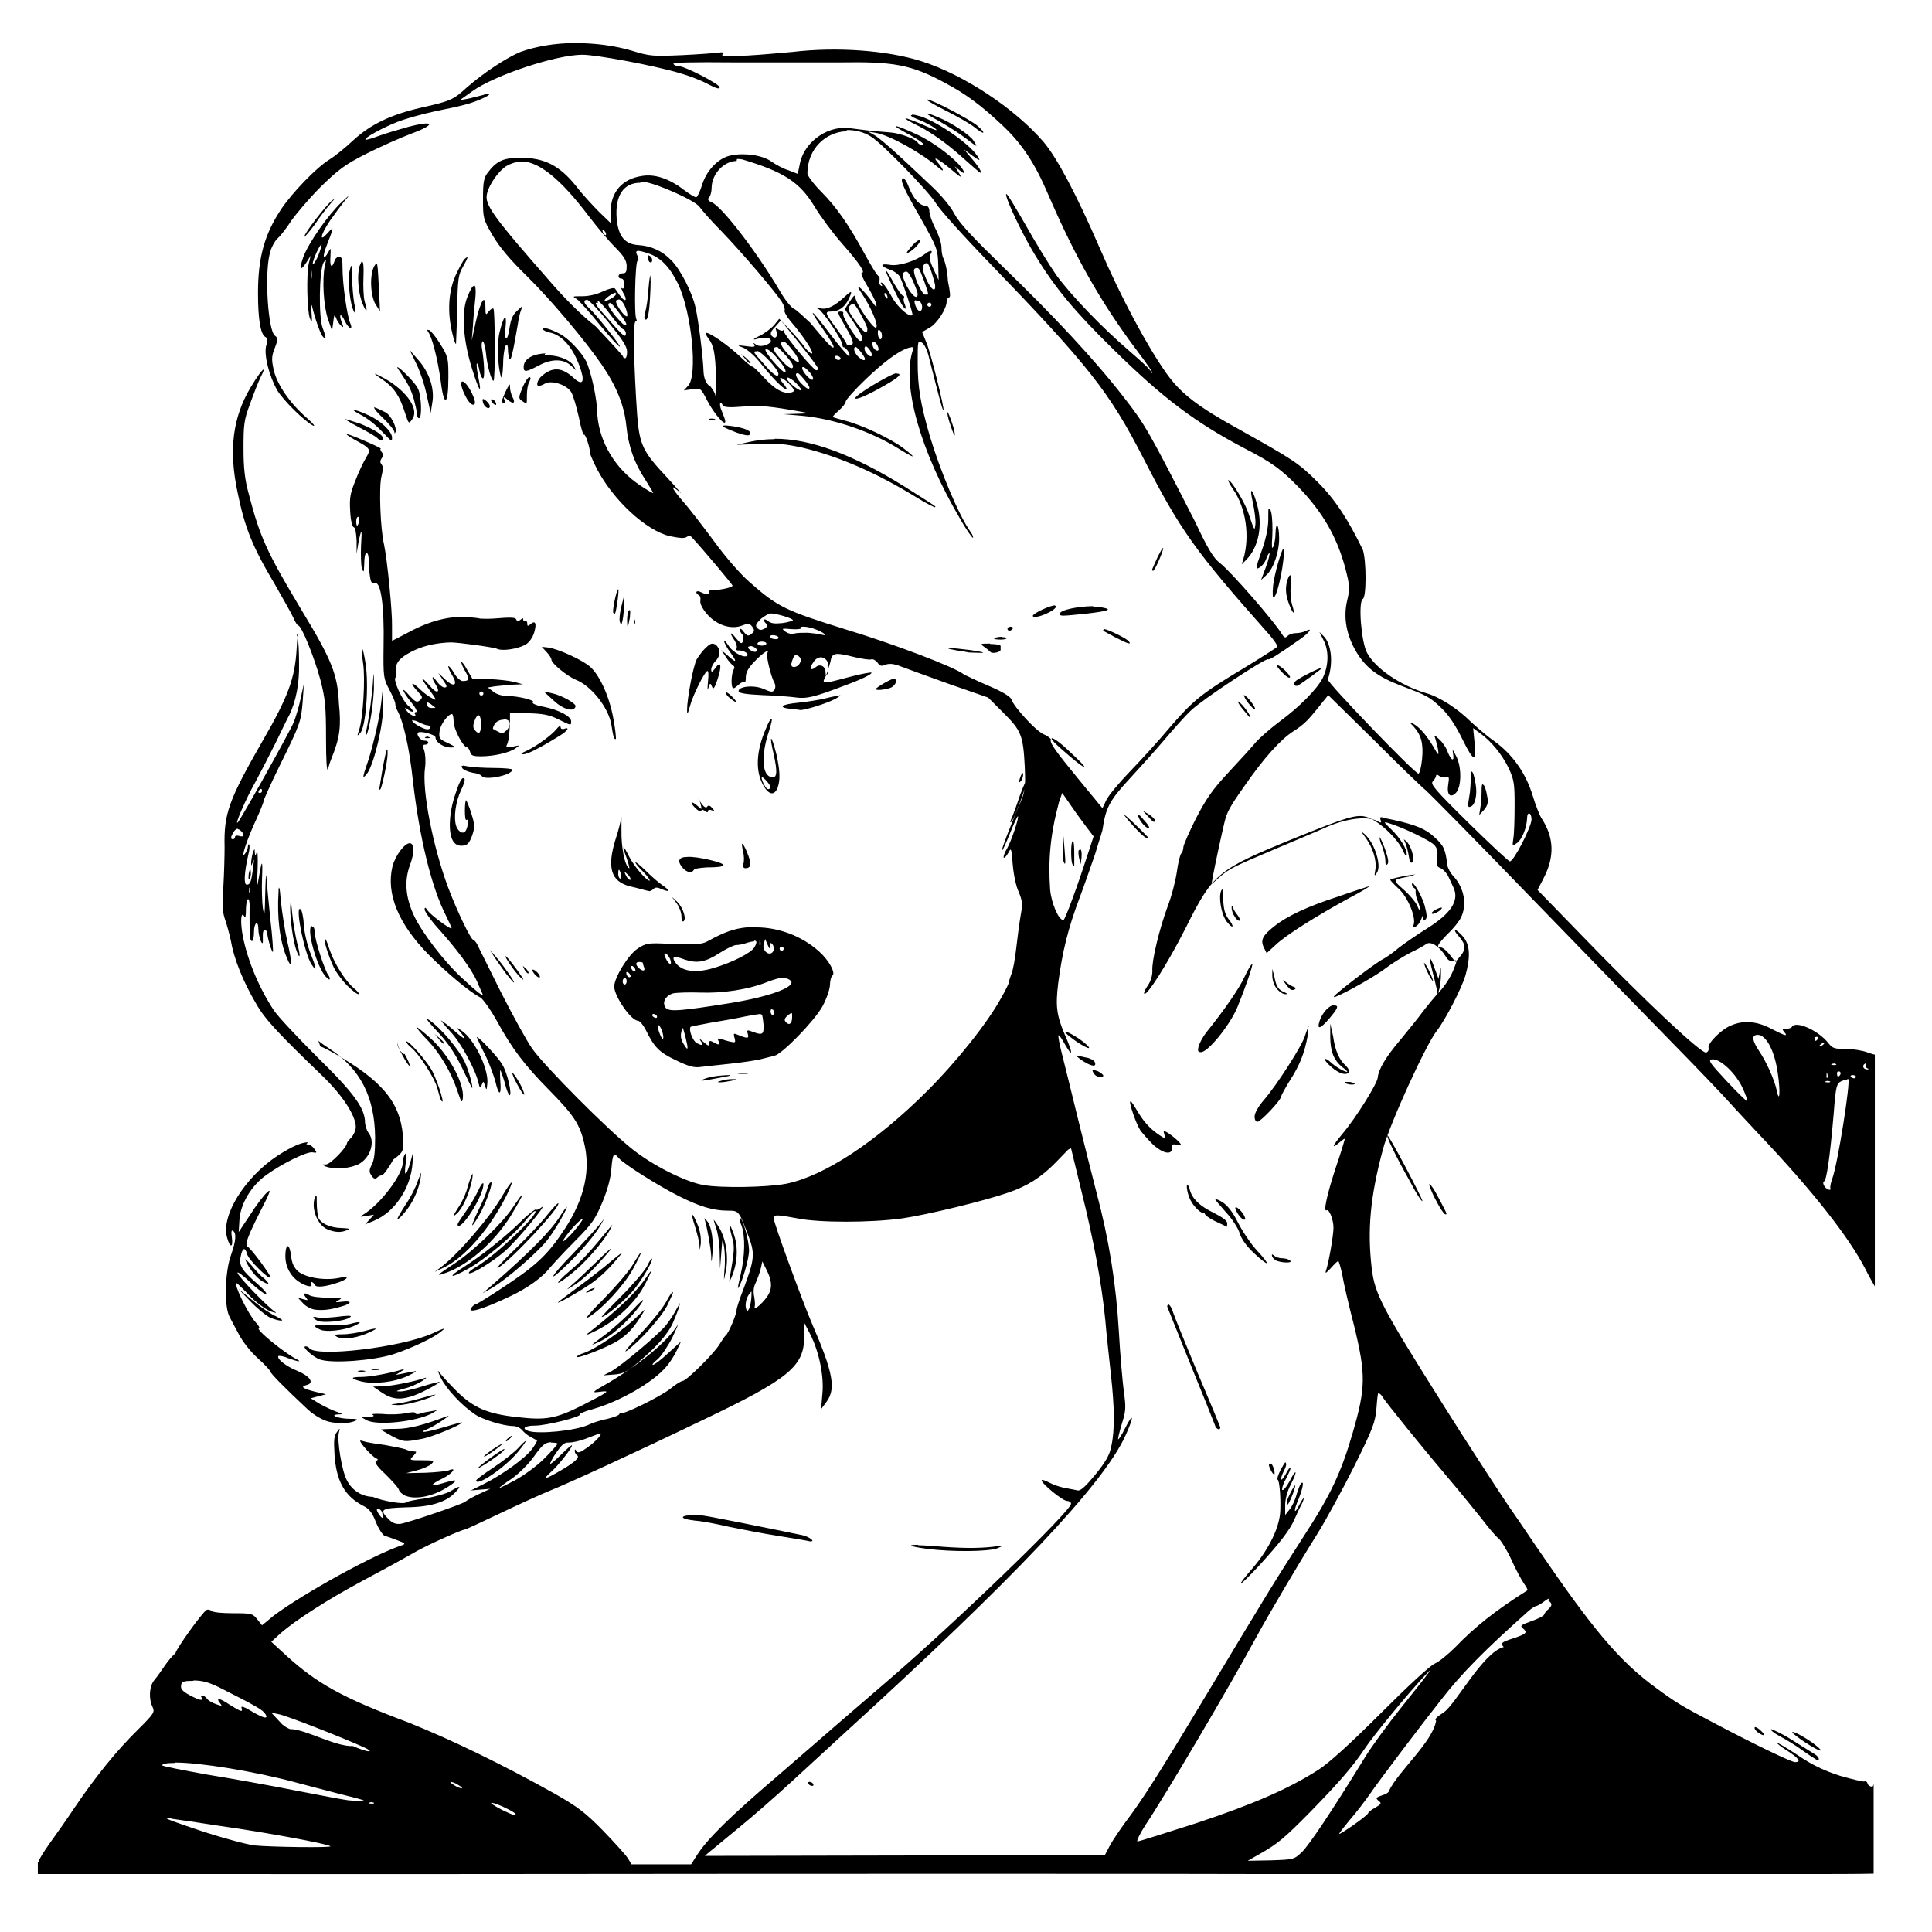 <?xml version="1.0" encoding="UTF-8" standalone="no"?>
<!-- Created with Inkscape (http://www.inkscape.org/) -->
<svg xmlns:dc="http://purl.org/dc/elements/1.1/" xmlns:cc="http://creativecommons.org/ns#" xmlns:rdf="http://www.w3.org/1999/02/22-rdf-syntax-ns#" xmlns:svg="http://www.w3.org/2000/svg" xmlns="http://www.w3.org/2000/svg" version="1.1" width="100%" height="100%" viewBox="0 0 48 48" id="svg11072">
<defs id="defs11074" />
<path d="m 14.28,1.07 c -0.48,0.00 -0.96,0.08 -1.35,0.22 C 12.59,1.43 12.01,1.81 11.59,2.18 11.26,2.48 11.20,2.51 10.44,2.68 9.71,2.85 9.20,3.09 8.76,3.50 8.58,3.67 8.32,3.88 8.19,3.96 7.85,4.17 7.26,4.79 6.99,5.19 6.57,5.82 6.41,6.40 6.41,7.28 c 0.00,0.64 0.06,1.02 0.18,1.09 0.06,0.03 0.07,0.08 0.02,0.23 C 6.56,8.83 6.68,9.33 6.89,9.70 7.04,9.95 7.56,10.46 7.77,10.57 7.85,10.61 7.79,10.53 7.63,10.39 7.21,10.03 6.88,9.55 6.80,9.19 6.74,8.92 6.75,8.84 6.83,8.64 6.91,8.43 6.91,8.40 6.83,8.34 6.66,8.21 6.57,6.83 6.70,6.31 6.73,6.16 6.83,5.98 6.90,5.92 6.98,5.85 7.13,5.65 7.24,5.48 7.36,5.31 7.68,4.93 7.96,4.65 8.41,4.21 8.57,4.09 9.10,3.82 9.44,3.65 9.95,3.42 10.22,3.32 10.84,3.09 10.80,2.98 10.15,3.15 9.90,3.22 9.56,3.32 9.40,3.38 9.24,3.44 9.10,3.48 9.08,3.47 9.04,3.43 9.49,3.18 9.87,3.03 10.07,2.95 10.50,2.83 10.83,2.76 c 0.65,-0.13 0.89,-0.19 1.17,-0.32 0.21,-0.09 0.21,-0.16 0.00,-0.08 -0.07,0.02 -0.23,0.06 -0.36,0.09 l -0.22,0.04 0.31,-0.22 c 0.55,-0.40 2.09,-0.91 2.74,-0.91 0.34,0 1.76,0.26 2.43,0.46 0.21,0.06 0.53,0.18 0.69,0.27 0.21,0.11 0.29,0.13 0.29,0.08 0,-0.08 -0.87,-0.53 -1.03,-0.53 -0.05,0 -0.10,-0.02 -0.12,-0.05 -0.02,-0.04 0.45,-0.05 1.53,-0.04 0.86,0.00 2.04,0.00 2.62,-0.00 1.31,-0.02 1.75,0.05 2.60,0.51 0.51,0.27 0.90,0.56 1.42,1.05 0.49,0.46 0.81,0.94 1.15,1.74 0.66,1.53 1.31,2.68 2.19,3.85 0.28,0.37 0.45,0.62 0.37,0.56 C 28.58,9.17 28.32,8.95 28.07,8.73 27.38,8.14 26.62,7.35 26.24,6.83 26.06,6.57 25.71,6.00 25.47,5.57 25.22,5.14 25.02,4.80 25.00,4.82 c -0.05,0.05 0.40,1.01 0.73,1.54 0.48,0.79 0.99,1.40 1.92,2.31 1.24,1.22 2.05,1.83 3.29,2.48 0.66,0.34 0.90,0.52 1.31,0.94 0.61,0.63 0.96,1.24 1.17,2.01 0.12,0.47 0.12,0.52 0.05,0.82 -0.10,0.42 -0.02,0.86 0.23,1.28 0.24,0.40 0.54,0.62 1.12,0.84 0.63,0.24 0.70,0.27 1.00,0.56 0.17,0.16 0.35,0.43 0.52,0.78 0.28,0.57 0.36,0.58 0.29,0.02 l -0.03,-0.31 0.15,0.11 c 0.30,0.21 0.57,0.55 0.73,0.88 0.14,0.30 0.15,0.40 0.15,0.93 0,0.32 -0.01,0.69 -0.03,0.81 -0.03,0.21 -0.03,0.21 0.08,0.13 0.13,-0.08 0.25,-0.38 0.26,-0.62 0.00,-0.18 0.11,-0.15 0.11,0.03 0,0.18 -0.45,1.06 -0.54,1.04 -0.03,-0.00 -0.50,-0.44 -1.03,-0.96 -0.85,-0.84 -0.95,-0.96 -0.88,-1.03 0.04,-0.04 0.08,-0.11 0.08,-0.14 0,-0.03 0.03,-0.03 0.08,0.01 0.04,0.03 0.12,0.05 0.17,0.03 0.07,-0.02 0.08,0.00 0.05,0.18 -0.04,0.25 0.05,0.35 0.19,0.21 0.14,-0.14 0.15,-0.64 0.01,-0.91 -0.09,-0.18 -0.10,-0.19 -0.08,-0.07 0.04,0.21 -0.04,0.19 -0.13,-0.03 -0.03,-0.10 -0.13,-0.25 -0.21,-0.32 -0.13,-0.12 -0.14,-0.12 -0.10,-0.02 0.02,0.06 0.05,0.18 0.07,0.28 0.02,0.15 0.01,0.15 -0.12,-0.08 -0.18,-0.30 -0.35,-0.49 -0.50,-0.57 -0.10,-0.05 -0.10,-0.04 0.01,0.07 0.19,0.21 0.25,0.43 0.21,0.82 -0.02,0.19 -0.06,0.35 -0.09,0.35 -0.09,0 -2.28,-2.27 -2.25,-2.34 0.14,-0.41 0.09,-0.87 -0.10,-1.07 l -0.11,-0.11 0.11,0.22 c 0.13,0.26 0.12,0.63 -0.03,0.93 -0.14,0.27 -0.57,0.71 -1.06,1.07 -0.24,0.18 -0.50,0.41 -0.59,0.51 -0.08,0.10 -0.38,0.43 -0.67,0.74 -0.42,0.45 -0.57,0.67 -0.83,1.17 -0.17,0.34 -0.31,0.66 -0.31,0.71 0,0.05 -0.02,0.12 -0.05,0.15 -0.03,0.03 -0.08,0.23 -0.11,0.45 -0.03,0.22 -0.13,0.61 -0.23,0.87 -0.21,0.57 -0.40,1.36 -0.38,1.60 0.00,0.11 -0.03,0.24 -0.11,0.36 -0.07,0.10 -0.11,0.19 -0.09,0.21 0.06,0.06 0.57,-0.73 1.02,-1.62 0.69,-1.38 0.79,-1.46 2.70,-2.24 1.31,-0.53 1.56,-0.61 1.81,-0.53 0.28,0.08 0.75,0.52 0.89,0.82 0.06,0.14 0.10,0.18 0.10,0.11 0.00,-0.14 -0.15,-0.40 -0.40,-0.64 -0.18,-0.17 -0.18,-0.18 -0.05,-0.14 0.34,0.10 1.05,0.44 1.14,0.55 0.07,0.08 0.09,0.17 0.06,0.32 -0.02,0.17 -0.01,0.21 0.09,0.25 0.07,0.03 0.16,0.13 0.20,0.22 0.04,0.09 0.10,0.21 0.12,0.26 0.15,0.32 -0.05,0.64 -0.66,1.02 -0.24,0.15 -0.56,0.37 -0.70,0.48 -0.13,0.11 -0.31,0.24 -0.39,0.28 -0.17,0.08 -1.18,0.85 -1.22,0.93 -0.06,0.10 0.97,-0.46 1.28,-0.70 0.17,-0.13 0.45,-0.30 0.62,-0.39 0.17,-0.08 0.35,-0.18 0.40,-0.22 0.11,-0.07 0.32,0.06 0.47,0.30 0.06,0.11 0.12,0.14 0.20,0.12 0.10,-0.03 0.10,-0.02 -0.01,0.25 -0.06,0.15 -0.21,0.39 -0.34,0.52 -0.12,0.13 -0.31,0.36 -0.43,0.52 -0.11,0.15 -0.37,0.47 -0.56,0.70 -0.33,0.39 -0.52,0.70 -0.54,0.91 -0.01,0.15 -0.54,1.00 -0.87,1.39 -0.28,0.34 -0.30,0.41 -0.04,0.19 0.05,-0.04 0.09,-0.07 0.09,-0.05 0,0.01 -0.09,0.33 -0.22,0.70 -0.22,0.67 -0.32,1.12 -0.23,1.07 0.06,-0.04 0.17,0.23 0.17,0.43 0,0.19 -0.12,0.89 -0.19,1.08 -0.02,0.07 0.01,0.05 0.12,-0.07 0.09,-0.10 0.17,-0.18 0.19,-0.18 0.01,0 0.06,0.15 0.10,0.35 0.03,0.19 0.16,0.75 0.29,1.25 0.30,1.23 0.29,1.55 -0.03,2.66 -0.29,1.00 -0.55,1.55 -1.22,2.58 -0.76,1.18 -0.82,1.28 -2.39,3.89 -1.23,2.05 -1.62,2.66 -2.06,3.24 -0.13,0.18 -0.30,0.43 -0.37,0.56 l -0.12,0.23 -4.97,0.01 -4.97,0.01 0.14,-0.12 c 0.08,-0.06 0.41,-0.34 0.73,-0.60 0.32,-0.26 0.89,-0.76 1.26,-1.10 0.37,-0.34 0.98,-0.90 1.35,-1.24 4.18,-3.81 6.42,-6.17 6.97,-7.38 0.22,-0.48 0.21,-0.62 -0.01,-0.18 -0.08,0.16 -0.16,0.28 -0.17,0.27 -0.01,-0.01 0.03,-0.18 0.09,-0.38 0.10,-0.32 0.11,-0.40 0.05,-0.81 -0.03,-0.25 -0.09,-0.90 -0.12,-1.45 -0.07,-1.23 -0.25,-2.33 -0.55,-3.46 -0.12,-0.47 -0.34,-1.34 -0.48,-1.91 -0.14,-0.57 -0.31,-1.27 -0.38,-1.54 -0.07,-0.27 -0.11,-0.49 -0.09,-0.49 0.02,0 0.09,0.10 0.16,0.23 0.20,0.35 0.20,0.22 5.66e-4,-0.23 -0.21,-0.49 -0.24,-0.72 -0.17,-1.29 0.10,-0.78 0.25,-1.38 0.53,-2.12 0.15,-0.40 0.32,-0.90 0.39,-1.10 0.06,-0.20 0.12,-0.40 0.14,-0.45 0.01,-0.04 0.03,-0.11 0.04,-0.14 0.08,-0.56 0.18,-0.74 0.70,-1.30 0.23,-0.25 0.61,-0.67 0.83,-0.93 0.22,-0.26 0.52,-0.60 0.67,-0.74 0.28,-0.27 1.87,-1.32 1.92,-1.27 0.02,0.02 0.21,-0.09 0.79,-0.50 0.24,-0.17 0.33,-0.30 0.13,-0.20 -0.06,0.03 -0.16,0.05 -0.24,0.05 -0.07,0 -0.16,0.03 -0.20,0.07 -0.05,0.05 -0.08,0.05 -0.13,-0.03 -0.20,-0.33 -1.27,-1.56 -1.55,-1.78 -0.16,-0.12 -0.30,-0.35 -0.62,-1.03 C 28.55,10.73 28.46,10.56 27.92,9.87 27.20,8.94 26.19,7.86 24.94,6.65 24.16,5.89 23.84,5.55 23.71,5.31 23.62,5.13 23.38,4.85 23.18,4.66 22.98,4.47 22.61,4.12 22.35,3.88 22.10,3.65 21.82,3.41 21.73,3.36 l -0.16,-0.09 0.19,0.03 c 0.35,0.06 1.15,0.51 1.55,0.86 0.16,0.14 0.15,0.07 -0.01,-0.12 -0.16,-0.19 0.02,-0.09 0.32,0.16 0.26,0.22 0.29,0.24 0.20,0.09 l -0.10,-0.16 0.12,0.10 c 0.17,0.15 0.14,0.03 -0.03,-0.16 C 23.54,3.80 23.16,3.52 22.78,3.34 22.24,3.09 22.07,3.06 22.49,3.29 c 0.39,0.21 0.52,0.31 0.41,0.31 -0.03,0 -0.08,-0.02 -0.10,-0.06 C 22.74,3.45 22.37,3.31 22.12,3.29 22.00,3.28 21.78,3.26 21.64,3.25 21.50,3.23 21.29,3.21 21.16,3.19 20.61,3.09 20.01,3.49 19.88,4.03 l -0.06,0.29 -0.23,-0.09 C 19.45,4.19 19.26,4.08 19.16,4.01 18.95,3.86 18.51,3.79 18.17,3.86 17.87,3.91 17.57,4.21 17.45,4.57 17.40,4.74 17.33,4.89 17.30,4.90 17.27,4.91 17.13,4.82 16.98,4.71 16.63,4.44 16.27,4.32 15.96,4.37 15.46,4.44 15.17,4.77 15.17,5.27 L 15.17,5.54 14.89,5.27 C 14.74,5.12 14.47,4.83 14.31,4.62 13.90,4.11 13.52,3.92 12.94,3.92 c -0.43,0 -0.60,0.07 -0.83,0.38 -0.09,0.12 -0.11,0.23 -0.11,0.64 0,0.47 0.00,0.50 0.24,0.91 0.17,0.29 0.44,0.61 0.85,1.01 0.59,0.58 1.44,1.59 1.86,2.20 0.37,0.54 0.56,1.02 0.61,1.51 0.05,0.51 0.20,0.94 0.48,1.36 0.10,0.16 0.19,0.31 0.19,0.32 0,0.01 -0.15,-0.07 -0.34,-0.20 -0.61,-0.41 -1.00,-1.07 -1.05,-1.75 C 14.84,9.91 14.68,9.22 14.56,8.97 14.43,8.73 14.12,8.40 13.90,8.29 13.67,8.17 13.49,8.12 13.49,8.18 c 0,0.02 0.07,0.06 0.16,0.08 0.33,0.06 0.62,0.41 0.79,0.96 0.09,0.30 0.01,0.36 -0.21,0.15 -0.28,-0.25 -0.52,-0.26 -0.79,-0.01 -0.09,0.09 -0.13,0.23 -0.05,0.23 0.02,0 0.10,-0.03 0.15,-0.06 0.15,-0.09 0.53,0.02 0.65,0.21 0.05,0.08 0.13,0.36 0.19,0.62 0.05,0.26 0.11,0.46 0.13,0.44 0.03,-0.03 0.15,0.32 0.15,0.46 1.7e-4,0.03 0.08,0.21 0.17,0.39 0.41,0.78 1.22,1.53 1.81,1.67 0.24,0.05 0.37,0.06 0.42,0.02 0.04,-0.03 0.09,-0.03 0.12,-0.00 0.28,0.30 1.02,1.18 1.02,1.21 0,0.04 -0.28,0.11 -0.49,0.11 -0.07,0 -0.12,0.02 -0.10,0.05 0.04,0.07 -0.06,0.07 -0.20,-0.00 -0.11,-0.06 -0.16,0.02 -0.04,0.08 0.03,0.02 0.04,0.08 0.03,0.14 -0.01,0.06 0.04,0.18 0.16,0.32 0.24,0.28 0.60,0.40 0.88,0.29 0.15,-0.06 0.18,-0.06 0.25,0.03 0.06,0.09 0.06,0.11 -0.02,0.18 -0.08,0.06 -0.11,0.05 -0.19,-0.05 -0.05,-0.07 -0.09,-0.10 -0.10,-0.06 -6.92e-4,0.03 0.02,0.08 0.06,0.12 0.03,0.03 0.04,0.11 0.02,0.16 -0.03,0.09 -0.05,0.08 -0.17,-0.06 -0.15,-0.19 -0.18,-0.15 -0.04,0.05 0.04,0.07 0.07,0.16 0.05,0.20 -0.02,0.03 -0.00,0.05 0.03,0.05 0.11,-0.01 0.27,0.06 0.24,0.12 -0.05,0.09 -0.36,-0.06 -0.47,-0.24 -0.06,-0.09 -0.11,-0.15 -0.11,-0.11 -5.1e-4,0.03 0.07,0.17 0.17,0.30 0.17,0.24 0.13,0.25 -0.11,0.03 l -0.13,-0.11 0.12,0.18 c 0.06,0.10 0.15,0.19 0.18,0.21 0.03,0.01 0.03,0.06 0.01,0.09 -0.05,0.08 -0.07,0.33 -0.04,0.43 0.02,0.06 0.05,0.05 0.15,-0.04 0.07,-0.06 0.14,-0.10 0.16,-0.08 0.02,0.02 0.03,-0.03 0.03,-0.12 0,-0.11 0.06,-0.23 0.23,-0.40 0.20,-0.21 0.38,-0.32 0.30,-0.19 -0.03,0.05 0.09,0.58 0.18,0.73 0.03,0.06 0.03,0.13 0.00,0.18 -0.04,0.06 -0.08,0.06 -0.26,-0.02 -0.24,-0.11 -0.63,-0.07 -0.63,0.05 0,0.05 0.16,0.08 0.60,0.10 0.33,0.01 0.71,0.04 0.84,0.06 0.24,0.03 0.42,-0.00 1.20,-0.30 0.44,-0.16 0.69,-0.29 0.66,-0.32 -0.01,-0.01 -0.26,0.03 -0.55,0.11 -0.68,0.18 -0.69,0.18 -0.59,-0.01 0.04,-0.08 0.09,-0.25 0.12,-0.36 0.04,-0.24 0.10,-0.25 0.62,-0.12 0.18,0.04 0.36,0.07 0.40,0.05 0.04,-0.01 0.10,0.02 0.15,0.08 0.06,0.09 0.10,0.10 0.21,0.05 0.10,-0.03 0.20,-0.02 0.38,0.05 0.13,0.05 0.68,0.25 1.21,0.44 l 0.95,0.33 0.38,0.38 c 0.44,0.44 0.49,0.55 0.53,1.34 0.02,0.49 0.01,0.60 -0.09,0.84 -0.23,0.53 -0.50,1.23 -0.48,1.25 0.01,0.01 0.10,-0.18 0.20,-0.43 0.10,-0.25 0.19,-0.44 0.20,-0.43 0.03,0.03 -0.16,0.61 -0.27,0.80 -0.06,0.10 -0.10,0.21 -0.08,0.23 0.01,0.01 0.06,-0.03 0.11,-0.12 0.07,-0.14 0.08,-0.13 0.11,0.28 0.02,0.24 0.08,0.55 0.15,0.69 0.09,0.22 0.10,0.30 0.05,0.57 -0.03,0.17 -0.08,0.54 -0.11,0.81 -0.03,0.27 -0.08,0.56 -0.12,0.65 -0.03,0.08 -0.06,0.17 -0.06,0.20 -0.00,0.03 -0.08,0.20 -0.19,0.39 -0.33,0.61 -1.09,1.57 -1.84,2.32 -1.26,1.26 -2.56,2.12 -3.51,2.31 -0.48,0.09 -1.63,0.11 -2.06,0.03 -0.45,-0.08 -1.26,-0.49 -1.76,-0.89 -0.61,-0.48 -2.18,-2.06 -2.49,-2.50 -0.14,-0.20 -0.49,-0.84 -0.78,-1.41 -0.28,-0.57 -0.55,-1.10 -0.58,-1.17 -0.03,-0.06 -0.08,-0.12 -0.10,-0.12 -0.06,-6.85e-4 -0.40,-0.70 -0.63,-1.31 -0.38,-1.03 -0.65,-2.41 -0.57,-2.97 0.02,-0.14 0.01,-0.33 -0.02,-0.42 -0.04,-0.12 -0.04,-0.15 0.02,-0.15 0.04,0 0.08,-0.02 0.08,-0.05 0,-0.03 -0.04,-0.05 -0.10,-0.05 -0.09,0 -0.21,-0.15 -0.15,-0.20 0.05,-0.05 0.43,0.05 0.43,0.12 0,0.12 0.20,0.25 0.37,0.25 0.16,-0.00 0.15,-0.00 -0.06,-0.11 -0.21,-0.09 -0.23,-0.12 -0.21,-0.28 0.01,-0.17 0.21,-0.44 0.31,-0.44 0.02,0 0.04,0.08 0.04,0.19 0,0.18 0.24,0.64 0.34,0.64 0.02,0 0.05,0.05 0.07,0.11 0.02,0.09 0.07,0.11 0.27,0.11 0.32,-0.00 0.71,-0.09 0.86,-0.20 0.11,-0.08 0.11,-0.08 -0.07,-0.04 -0.17,0.03 -0.18,0.02 -0.14,-0.06 0.04,-0.10 0.06,-0.24 0.07,-0.60 l 0.00,-0.18 0.46,0.01 c 0.36,0.01 0.52,0.04 0.74,0.15 0.32,0.16 0.32,0.16 0.32,0.05 0,-0.12 -0.29,-0.28 -0.68,-0.36 -0.18,-0.03 -0.31,-0.09 -0.27,-0.11 0.08,-0.05 -0.37,-0.16 -0.65,-0.16 -0.11,0 -0.26,-0.04 -0.34,-0.11 l -0.13,-0.10 0.18,-0.03 c 0.10,-0.01 0.30,-0.03 0.44,-0.04 l 0.25,-0.01 -0.22,-0.06 c -0.12,-0.03 -0.40,-0.06 -0.63,-0.07 l -0.40,-3.44e-4 -0.14,-0.24 c -0.07,-0.13 -0.14,-0.21 -0.14,-0.18 -1.7e-4,0.03 0.04,0.13 0.10,0.23 0.11,0.19 0.10,0.24 -0.06,0.24 -0.06,0 -0.15,-0.08 -0.22,-0.20 -0.06,-0.11 -0.13,-0.18 -0.14,-0.17 -0.01,0.01 0.02,0.11 0.09,0.22 0.16,0.26 0.05,0.32 -0.17,0.11 l -0.17,-0.16 0.12,0.18 c 0.10,0.14 0.11,0.18 0.03,0.18 -0.04,0 -0.12,-0.06 -0.18,-0.14 -0.05,-0.07 -0.10,-0.13 -0.11,-0.11 -0.01,0.01 0.01,0.09 0.07,0.17 0.14,0.22 0.03,0.25 -0.14,0.04 -0.24,-0.27 -0.25,-0.22 -0.01,0.10 0.18,0.25 0.19,0.28 0.07,0.21 -0.07,-0.03 -0.22,-0.14 -0.32,-0.24 -0.21,-0.20 -0.24,-0.14 -0.04,0.07 0.12,0.13 0.13,0.15 0.05,0.22 -0.07,0.06 -0.11,0.04 -0.25,-0.11 -0.23,-0.27 -0.20,-0.14 0.03,0.15 0.11,0.13 0.17,0.25 0.13,0.25 -0.03,0 -0.05,0.02 -0.03,0.05 0.05,0.08 -0.06,0.06 -0.16,-0.03 -0.11,-0.11 -0.11,-0.17 -0.00,-0.07 0.04,0.03 0.09,0.05 0.11,0.04 0.01,-0.01 -0.03,-0.08 -0.11,-0.14 -0.15,-0.12 -0.40,-0.67 -0.32,-0.71 0.02,-0.01 0.03,-0.09 0.01,-0.17 -0.03,-0.19 0.11,-0.35 0.49,-0.52 0.25,-0.11 0.55,-0.17 0.87,-0.18 0.18,-0.00 1.07,0.12 1.15,0.16 0.12,0.06 0.49,0.01 0.70,-0.10 0.09,-0.05 0.18,-0.17 0.22,-0.30 0.07,-0.23 0.03,-0.32 -0.09,-0.21 -0.07,0.05 -0.08,0.05 -0.08,-0.02 0,-0.05 -0.02,-0.07 -0.05,-0.06 -0.03,0.01 -0.05,0.00 -0.05,-0.03 0,-0.05 -0.01,-0.05 -0.07,-8.84e-4 -0.05,0.04 -0.08,0.04 -0.10,0.00 -0.02,-0.06 -0.09,-0.07 -0.58,-0.03 -0.15,0.01 -0.30,0.00 -0.32,-0.00 -0.02,-0.01 -0.19,-0.03 -0.36,-0.04 -0.41,-0.02 -0.88,0.09 -1.40,0.37 -0.23,0.12 -0.42,0.22 -0.43,0.22 -0.00,2e-6 -0.00,-0.15 -0.00,-0.35 0.01,-0.38 -0.12,-1.68 -0.20,-2.05 -0.09,-0.38 -0.13,-1.45 -0.06,-1.69 0.04,-0.16 0.04,-0.24 3.39e-4,-0.29 -0.04,-0.05 -0.04,-0.09 0.00,-0.15 0.05,-0.06 0.05,-0.10 0,-0.16 -0.03,-0.04 -0.04,-0.08 -0.02,-0.08 0.06,-0.00 -0.64,-0.31 -0.82,-0.36 -0.07,-0.02 -0.00,0.04 0.16,0.13 0.42,0.23 0.42,0.24 0.29,0.46 -0.06,0.10 -0.18,0.35 -0.26,0.56 -0.13,0.32 -0.15,0.43 -0.13,0.76 0.01,0.22 0.05,0.39 0.09,0.40 0.04,0.01 0.06,0.15 0.07,0.34 l 0.00,0.32 0.04,-0.25 c 0.08,-0.41 0.10,-0.39 0.07,0.05 -0.01,0.23 -0.00,0.48 0.02,0.56 0.05,0.12 0.05,0.11 0.06,-0.12 0.00,-0.14 0.02,-0.26 0.06,-0.26 0.03,0 0.05,0.08 0.05,0.18 3.39e-4,0.10 0.01,0.28 0.03,0.39 0.02,0.16 0.05,0.20 0.13,0.18 0.14,-0.04 0.23,0.56 0.21,1.55 -0.01,0.79 -0.00,0.82 0.14,1.09 0.08,0.15 0.15,0.31 0.15,0.35 0,0.04 0.02,0.12 0.05,0.17 0.15,0.27 0.30,0.92 0.39,1.76 0.16,1.40 0.46,2.64 0.82,3.34 0.07,0.15 0.14,0.29 0.14,0.31 0,0.06 -0.50,-0.31 -0.59,-0.43 -0.06,-0.09 -0.08,-0.10 -0.08,-0.03 0,0.04 0.14,0.25 0.32,0.45 0.47,0.52 0.84,1.02 0.98,1.33 0.06,0.15 0.13,0.29 0.14,0.32 0.03,0.08 -0.17,-0.08 -0.50,-0.39 -0.45,-0.41 -1.00,-1.13 -1.20,-1.55 -0.22,-0.47 -0.25,-0.88 -0.10,-1.28 0.11,-0.29 0.10,-0.53 -0.01,-0.53 -0.13,0 -0.36,0.31 -0.43,0.58 -0.16,0.67 0.14,1.42 0.90,2.19 0.46,0.46 1.02,0.93 1.28,1.06 0.06,0.03 0.25,0.29 0.41,0.58 0.38,0.69 0.68,1.09 1.29,1.71 0.61,0.62 0.77,0.85 0.88,1.32 0.17,0.68 0.01,1.39 -0.47,2.13 -0.44,0.67 -0.72,0.93 -1.64,1.53 -0.29,0.19 -0.55,0.35 -0.57,0.35 -0.02,0 -0.07,0.03 -0.11,0.08 -0.15,0.18 0.28,0.05 0.97,-0.28 0.44,-0.21 0.79,-0.47 0.97,-0.70 0.06,-0.07 0.33,-0.37 0.61,-0.65 0.44,-0.44 0.52,-0.56 0.70,-0.99 0.12,-0.29 0.21,-0.61 0.22,-0.83 0.03,-0.36 0.06,-0.41 0.18,-0.26 0.11,0.14 0.98,0.69 1.50,0.95 0.52,0.26 0.85,0.36 1.22,0.36 0.27,0 0.27,-0.00 0.52,0.67 0.15,0.41 0.13,0.56 -0.14,1.28 -0.09,0.23 -0.17,0.47 -0.17,0.52 -0.00,0.10 -0.20,0.58 -0.27,0.63 -0.02,0.01 -0.09,0.12 -0.16,0.23 -0.14,0.23 -0.82,0.90 -0.91,0.90 -0.03,0 -0.17,0.08 -0.30,0.19 -0.25,0.20 -1.19,0.66 -1.24,0.61 -0.01,-0.01 -0.03,-0.00 -0.03,0.02 0,0.03 -0.13,0.08 -0.29,0.12 -0.16,0.03 -0.38,0.10 -0.48,0.15 -0.33,0.15 -1.26,0.24 -1.50,0.15 -0.17,-0.06 -0.08,-0.13 0.17,-0.13 0.29,0 1.16,-0.22 1.12,-0.28 -0.01,-0.02 0.13,-0.08 0.32,-0.13 0.67,-0.19 1.49,-0.66 1.82,-1.05 0.08,-0.09 0.20,-0.27 0.26,-0.40 l 0.11,-0.23 -0.32,0.29 c -0.17,0.16 -0.34,0.29 -0.38,0.29 -0.03,0 0.02,-0.06 0.12,-0.14 0.09,-0.08 0.26,-0.33 0.37,-0.55 0.10,-0.22 0.16,-0.35 0.12,-0.29 -0.27,0.42 -0.93,0.96 -1.72,1.43 -0.41,0.23 -0.42,0.25 -0.21,0.22 0.29,-0.04 0.22,0.00 -0.44,0.34 -0.66,0.33 -0.90,0.37 -1.60,0.29 -0.75,-0.08 -1.09,-0.23 -1.51,-0.64 -0.19,-0.19 -0.38,-0.40 -0.44,-0.48 -0.05,-0.07 -0.03,-0.01 0.04,0.14 0.14,0.28 0.52,0.69 0.85,0.91 0.19,0.13 0.71,0.29 0.94,0.29 0.08,0 0.18,0.04 0.23,0.10 0.04,0.05 0.13,0.13 0.21,0.17 0.07,0.04 0.15,0.08 0.16,0.09 0.01,0.01 -0.04,0.10 -0.12,0.21 -0.17,0.23 -0.74,0.64 -1.20,0.87 l -0.32,0.16 0.24,-0.02 0.24,-0.02 -0.28,0.13 c -0.15,0.07 -0.31,0.16 -0.34,0.19 -0.07,0.06 -1.38,0.51 -1.61,0.55 -0.11,0.01 -0.19,-0.01 -0.29,-0.11 -0.25,-0.25 -0.19,-0.28 0.43,-0.30 0.63,-0.01 1.00,-0.13 1.23,-0.38 0.15,-0.16 0.12,-0.17 -0.13,-0.02 -0.10,0.06 -0.39,0.14 -0.64,0.18 -0.24,0.03 -0.46,0.08 -0.47,0.10 -0.04,0.05 -0.56,-0.03 -0.82,-0.14 C 8.96,37.18 8.73,37.00 8.62,36.78 8.49,36.54 8.37,35.78 8.42,35.59 c 0.03,-0.12 0.03,-0.12 -0.05,-0.01 -0.07,0.09 -0.08,0.19 -0.06,0.54 0.04,0.67 0.25,1.05 0.71,1.29 0.15,0.07 0.23,0.17 0.32,0.41 0.07,0.17 0.17,0.32 0.22,0.34 0.05,0.01 0.19,0.06 0.32,0.11 0.19,0.07 0.20,0.09 0.11,0.12 -0.68,0.22 -2.44,1.19 -3.19,1.75 L 6.51,40.38 6.39,40.23 c -0.11,-0.14 -0.14,-0.15 -0.60,-0.15 -0.27,0 -0.50,-0.02 -0.54,-0.06 -0.03,-0.03 -0.09,-0.04 -0.12,-0.02 -0.11,0.07 -0.73,0.93 -0.77,1.07 -0.22,0.20 -0.34,0.45 -0.54,0.69 -0.11,0.15 -0.13,0.44 -0.03,0.65 0.06,0.13 0.04,0.16 -0.38,0.58 -0.49,0.48 -1.03,1.14 -1.55,1.91 -0.18,0.27 -0.46,0.67 -0.62,0.89 -0.15,0.21 -0.28,0.42 -0.28,0.46 0,0.00 -0.00,0.01 -0.02,0.02 l 0,0.29 c 2.53,0.00 6.09,0.00 9.96,9.62e-4 10.22,-0.01 17.86,-0.01 20.61,-6.79e-4 0.46,0.00 3.11,0.00 5.88,0.00 2.77,-0.00 6.01,5e-6 7.20,0.00 0.85,0.00 1.60,-0.00 1.96,-0.01 l 0,-2.23 c -0.01,0.05 -0.02,0.07 -0.04,0.07 -0.04,0 -0.10,-0.03 -0.11,-0.08 -0.01,-0.04 -0.05,-0.07 -0.08,-0.05 -0.02,0.01 -0.29,-0.05 -0.60,-0.14 -0.38,-0.12 -0.70,-0.27 -1.05,-0.51 -0.27,-0.18 -0.51,-0.32 -0.52,-0.31 -0.01,0.01 0.10,0.10 0.26,0.20 0.28,0.18 0.35,0.28 0.19,0.28 -0.09,0 -0.95,-0.41 -2.03,-0.98 -0.80,-0.42 -0.93,-0.50 -1.42,-0.86 -0.92,-0.67 -1.57,-1.45 -2.97,-3.50 -0.29,-0.43 -0.61,-0.90 -0.71,-1.04 -0.21,-0.31 -1.18,-1.80 -1.59,-2.46 -1.55,-2.46 -1.72,-2.78 -1.80,-3.43 -0.11,-0.95 -0.04,-1.77 0.28,-2.96 0.17,-0.64 1.07,-2.60 1.33,-2.93 0.20,-0.25 0.62,-1.05 0.72,-1.39 0.13,-0.47 0.11,-0.76 -0.06,-0.96 -0.19,-0.22 -0.29,-0.21 -0.10,0.00 0.17,0.20 0.18,0.31 0.02,0.50 l -0.11,0.13 -0.14,-0.18 c -0.07,-0.09 -0.17,-0.18 -0.22,-0.18 -0.13,0 -0.09,-0.07 0.17,-0.34 0.14,-0.13 0.29,-0.32 0.33,-0.41 0.15,-0.31 0.08,-0.72 -0.18,-1.01 -0.08,-0.08 -0.15,-0.21 -0.16,-0.28 -0.05,-0.41 -0.09,-0.49 -0.32,-0.70 -0.22,-0.21 -0.48,-0.31 -1.02,-0.43 -0.09,-0.02 -0.21,-0.04 -0.26,-0.06 -0.07,-0.02 -0.08,-0.00 -0.06,0.06 0.03,0.08 0.01,0.08 -0.08,0.03 -0.24,-0.13 -0.74,-0.07 -1.22,0.13 -0.24,0.11 -0.84,0.36 -1.31,0.56 -1.04,0.44 -1.15,0.49 -1.40,0.71 l -0.19,0.17 0.03,-0.18 c 0.05,-0.27 0.23,-1.11 0.29,-1.35 0.06,-0.26 0.13,-0.39 0.49,-0.90 0.49,-0.71 0.91,-1.17 1.22,-1.37 0.27,-0.17 0.37,-0.27 0.74,-0.74 l 0.13,-0.16 1.16,1.14 c 0.63,0.63 1.20,1.18 1.26,1.22 0.05,0.04 1.22,1.22 2.59,2.64 1.37,1.41 2.97,3.06 3.57,3.67 0.59,0.60 1.21,1.25 1.38,1.44 0.16,0.18 0.51,0.55 0.76,0.82 1.31,1.38 2.22,2.54 2.62,3.32 0.10,0.20 0.20,0.37 0.24,0.44 l 0,-5.76 c -0.03,-0.00 -0.11,-0.03 -0.20,-0.06 -0.11,-0.04 -0.34,-0.08 -0.52,-0.08 -0.27,0 -0.33,-0.01 -0.43,-0.14 -0.25,-0.32 -0.81,-0.57 -0.91,-0.41 -0.01,0.03 -0.08,0.05 -0.15,0.05 -0.09,0 -0.10,0.01 -0.04,0.08 0.10,0.12 0.03,0.10 -0.32,-0.08 -0.36,-0.19 -0.69,-0.22 -1.01,-0.08 -0.24,0.10 -0.59,0.45 -0.55,0.56 0.01,0.04 -0.01,0.09 -0.06,0.11 -0.11,0.04 -1.55,-1.31 -3.16,-2.98 l -1.03,-1.06 0.15,-0.29 c 0.28,-0.54 0.26,-1.01 -0.05,-1.49 -0.05,-0.07 -0.15,-0.33 -0.22,-0.56 -0.17,-0.56 -0.50,-1.03 -0.96,-1.36 -0.20,-0.14 -0.46,-0.37 -0.59,-0.49 -0.31,-0.31 -0.77,-0.61 -1.10,-0.70 -0.64,-0.19 -1.27,-0.62 -1.47,-1.01 -0.14,-0.27 -0.22,-1.26 -0.10,-1.33 0.09,-0.05 0.09,-0.94 0.00,-1.22 C 33.51,12.94 33.18,12.41 32.72,11.96 32.27,11.51 32.13,11.42 30.79,10.67 29.77,10.11 29.34,9.78 28.99,9.29 28.51,8.62 27.85,7.39 27.33,6.18 26.74,4.82 26.26,3.92 25.93,3.53 25.22,2.70 23.94,1.85 22.89,1.52 22.04,1.25 20.79,1.16 19.69,1.29 c -0.24,0.02 -0.75,0.07 -1.12,0.09 -0.53,0.02 -0.66,0.02 -0.62,-0.03 0.03,-0.05 0.00,-0.06 -0.11,-0.04 -0.08,0.01 -0.49,0.04 -0.89,0.06 C 16.23,1.40 16.15,1.40 15.70,1.26 15.26,1.13 14.77,1.07 14.28,1.07 z m 8.75,1.41 c -0.00,3.39e-4 -0.00,0.00 -0.00,0.00 -0.01,0.01 0.21,0.14 0.49,0.28 0.28,0.14 0.59,0.32 0.69,0.40 0.24,0.20 0.31,0.17 0.08,-0.03 -0.18,-0.16 -1.16,-0.67 -1.26,-0.66 z m 0.00,0.33 c -0.04,-0.00 0.05,0.06 0.32,0.21 0.21,0.12 0.51,0.31 0.65,0.42 0.30,0.23 0.30,0.23 0.19,0.06 C 24.11,3.36 23.63,3.04 23.30,2.91 23.16,2.85 23.07,2.82 23.04,2.82 z m -0.38,0.05 c -0.05,0.00 0.00,0.05 0.19,0.12 0.13,0.05 0.30,0.14 0.38,0.20 0.10,0.08 0.05,0.07 -0.22,-0.05 -0.59,-0.26 -0.69,-0.25 -0.16,0.01 0.31,0.16 0.66,0.41 0.99,0.70 0.27,0.24 0.51,0.45 0.52,0.45 0.06,0.01 -0.02,-0.13 -0.19,-0.33 l -0.21,-0.25 0.21,0.16 c 0.17,0.12 0.20,0.13 0.15,0.05 -0.15,-0.29 -0.96,-0.87 -1.44,-1.03 -0.11,-0.03 -0.18,-0.05 -0.21,-0.04 z m -1.61,0.37 c 0.20,-0.00 0.41,0.04 0.61,0.17 0.27,0.17 1.42,1.35 1.61,1.66 0.08,0.14 0.69,0.82 1.35,1.50 2.45,2.54 2.95,3.18 3.79,4.81 0.92,1.80 1.29,2.32 3.12,4.38 0.13,0.15 0.23,0.29 0.21,0.32 -0.01,0.02 -0.40,0.27 -0.86,0.55 -1.02,0.61 -1.24,0.79 -1.83,1.48 -0.25,0.30 -0.68,0.77 -0.95,1.05 -0.27,0.28 -0.54,0.60 -0.60,0.72 l -0.10,0.21 -0.56,-0.68 c -0.60,-0.73 -0.76,-0.95 -0.72,-1.02 0.01,-0.02 -0.05,-0.07 -0.14,-0.12 C 25.77,18.21 25.18,17.55 25.13,17.38 25.11,17.31 24.90,17.18 24.54,17.03 24.24,16.90 23.97,16.77 23.94,16.75 23.71,16.57 22.18,15.99 21.02,15.64 19.51,15.17 19.32,15.08 18.61,14.45 18.40,14.27 18.01,13.82 17.75,13.46 c -0.26,-0.35 -0.61,-0.81 -0.78,-1.00 -0.30,-0.35 -0.34,-0.46 -0.07,-0.22 0.07,0.07 -0.07,-0.10 -0.33,-0.38 -0.60,-0.64 -0.68,-0.80 -0.74,-1.55 -0.08,-1.17 -0.11,-2.32 -0.04,-2.32 0.03,0 0.04,-0.02 0.02,-0.06 -0.06,-0.09 -0.03,-1.43 0.03,-1.45 0.03,-0.01 0.03,-0.05 0.00,-0.12 -0.08,-0.15 -0.02,-0.16 0.25,-0.07 0.32,0.10 0.55,0.34 0.76,0.77 0.33,0.70 0.49,2.25 0.25,2.52 l -0.11,0.12 0.21,-0.03 c 0.21,-0.03 0.21,-0.03 0.37,0.28 0.16,0.31 0.45,0.66 0.45,0.52 0,-0.03 -0.04,-0.14 -0.08,-0.24 -0.08,-0.16 -0.06,-0.31 0.02,-0.16 0.03,0.05 0.15,0.06 0.52,0.03 0.43,-0.03 0.64,-0.01 1.43,0.13 0.22,0.04 0.21,0.04 -0.11,0.05 l -0.33,0.01 0.45,0.04 c 0.78,0.07 1.71,0.38 2.41,0.82 0.41,0.25 0.46,0.25 0.12,-0.01 -0.31,-0.24 -1.05,-0.59 -1.46,-0.69 -0.15,-0.04 -0.29,-0.08 -0.30,-0.09 -0.01,-0.00 0.05,-0.08 0.15,-0.16 0.09,-0.08 0.17,-0.18 0.17,-0.22 0,-0.04 0.21,-0.28 0.48,-0.54 0.47,-0.45 0.83,-0.72 1.09,-0.80 0.12,-0.03 0.13,-0.02 0.09,0.09 -0.26,0.85 0.19,2.47 1.19,4.17 0.14,0.25 0.29,0.46 0.31,0.46 0.02,0 -9.18e-4,-0.07 -0.06,-0.15 -0.29,-0.41 -0.75,-1.51 -1.01,-2.38 -0.23,-0.79 -0.30,-1.22 -0.30,-1.82 0,-0.53 0.00,-0.56 0.10,-0.50 0.06,0.03 0.14,0.18 0.19,0.41 0.27,1.06 0.33,1.29 0.35,1.27 0.03,-0.03 -0.30,-1.37 -0.42,-1.67 l -0.11,-0.27 0.19,-0.11 c 0.18,-0.10 0.42,-0.47 0.42,-0.65 0,-0.04 0.02,-0.09 0.06,-0.10 0.04,-0.01 0.03,-0.12 -0.03,-0.41 C 23.54,6.70 23.47,6.48 23.44,6.42 23.41,6.37 23.39,6.24 23.39,6.14 23.39,6.04 23.32,5.83 23.24,5.68 23.16,5.52 23.09,5.33 23.09,5.25 23.09,5.16 23.05,5.11 22.99,5.11 22.85,5.11 22.69,4.93 22.58,4.65 22.53,4.51 22.46,4.41 22.43,4.43 c -0.07,0.04 0.00,0.22 0.46,1.02 0.38,0.68 0.41,0.74 0.42,1.12 l 0.01,0.39 -0.13,-0.28 c -0.09,-0.19 -0.11,-0.30 -0.08,-0.35 0.09,-0.12 0.01,-0.13 -0.13,-0.02 -0.22,0.17 -0.65,0.31 -0.87,0.27 -0.25,-0.04 -0.25,0.03 -5.65e-4,0.12 0.10,0.03 0.22,0.12 0.25,0.18 0.08,0.16 0.33,0.92 0.31,0.94 C 22.62,7.91 22.31,7.65 22.16,7.38 22.07,7.21 21.96,7.05 21.92,7.03 c -0.04,-0.02 -0.05,-0.01 -0.02,0.03 0.03,0.05 0.02,0.06 -0.02,0.03 -0.03,-0.02 -0.05,-0.07 -0.03,-0.12 0.01,-0.04 0.00,-0.09 -0.01,-0.10 C 21.79,6.85 21.65,6.61 21.50,6.34 21.10,5.60 20.78,5.14 20.40,4.76 20.21,4.57 20.06,4.36 20.06,4.31 c 0.00,-0.61 0.45,-1.03 0.97,-1.05 z m -2.73,0.72 c 0.04,-6.96e-4 0.08,0.00 0.13,0.01 1.04,0.31 1.43,0.57 1.79,1.16 0.15,0.25 0.46,0.67 0.69,0.93 0.44,0.50 0.59,0.73 0.49,0.73 -0.03,0 0.02,0.13 0.13,0.31 0.10,0.17 0.21,0.38 0.23,0.46 0.02,0.12 -0.00,0.09 -0.16,-0.13 C 21.40,7.15 21.20,6.98 21.41,7.29 c 0.23,0.34 0.42,0.79 0.36,0.85 -0.06,0.06 -0.52,-0.61 -0.52,-0.76 0,-0.07 -0.04,-0.04 -0.13,0.10 l -0.13,0.20 0.22,0.33 c 0.22,0.33 0.27,0.46 0.16,0.46 -0.07,0 -0.46,-0.61 -0.42,-0.68 0.01,-0.02 -0.00,-0.05 -0.05,-0.05 -0.11,0 -0.11,-0.00 0.10,0.37 0.21,0.35 0.24,0.47 0.11,0.47 -0.04,0 -0.08,-0.02 -0.08,-0.04 0,-0.02 -0.11,-0.19 -0.25,-0.38 -0.28,-0.38 -0.30,-0.42 -0.13,-0.42 0.17,0 0.32,-0.09 0.42,-0.28 0.12,-0.24 0.10,-0.26 -0.07,-0.10 -0.27,0.25 -0.45,0.34 -0.62,0.30 -0.13,-0.02 -0.14,-0.02 -0.04,0.02 0.11,0.06 0.59,0.77 0.59,0.89 0,0.03 0.01,0.06 0.04,0.06 0.02,0 0.07,0.05 0.11,0.11 0.03,0.06 0.04,0.11 0.01,0.11 -0.02,0 -0.24,-0.25 -0.48,-0.57 -0.47,-0.63 -0.58,-0.69 -0.14,-0.07 0.15,0.21 0.26,0.40 0.24,0.42 -0.03,0.03 -0.13,-0.07 -0.58,-0.61 C 19.97,7.87 19.80,7.71 19.74,7.68 19.67,7.66 19.50,7.45 19.37,7.22 18.81,6.27 17.95,5.15 17.69,5.03 c -0.10,-0.04 -0.12,-0.08 -0.07,-0.13 0.03,-0.03 0.06,-0.14 0.06,-0.23 4.54e-4,-0.35 0.31,-0.67 0.62,-0.67 z M 12.95,4.01 c 0.44,0.00 0.98,0.44 1.67,1.35 0.19,0.25 0.48,0.60 0.65,0.77 0.24,0.24 0.30,0.35 0.30,0.49 0,0.13 -0.02,0.17 -0.09,0.17 -0.05,-0.00 -0.10,0.02 -0.11,0.06 -0.01,0.03 0.01,0.07 0.06,0.07 0.05,0 0.08,0.05 0.08,0.14 0,0.09 -0.02,0.13 -0.06,0.10 -0.03,-0.02 -0.01,0.02 0.03,0.11 0.05,0.08 0.08,0.16 0.06,0.18 -0.03,0.03 -0.10,-0.04 -0.26,-0.28 -0.02,-0.03 -0.15,0.00 -0.30,0.07 -0.17,0.08 -0.35,0.12 -0.52,0.12 -0.24,-0.00 -0.25,-0.00 -0.13,0.07 0.06,0.04 0.33,0.34 0.58,0.65 0.25,0.30 0.47,0.55 0.49,0.53 0.02,-0.02 -0.58,-0.79 -0.77,-0.96 -0.13,-0.12 -0.15,-0.20 -0.04,-0.20 0.04,0 0.28,0.25 0.53,0.56 0.34,0.42 0.46,0.60 0.46,0.73 0,0.09 -0.02,0.16 -0.05,0.16 -0.03,0 -0.05,-0.02 -0.05,-0.04 0,-0.02 -0.31,-0.36 -0.68,-0.75 C 14.40,7.80 13.94,7.31 13.75,7.09 12.24,5.37 12.03,5.08 12.10,4.81 c 0.05,-0.23 0.30,-0.58 0.49,-0.69 0.11,-0.06 0.22,-0.10 0.35,-0.10 z m 2.97,0.51 c 0.02,5.66e-5 0.05,0.00 0.08,0.00 0.30,0.03 1.27,0.46 1.38,0.62 0.04,0.06 0.28,0.34 0.54,0.60 0.53,0.55 1.37,1.54 1.51,1.77 0.05,0.08 0.08,0.18 0.06,0.21 -0.01,0.02 0.05,0.14 0.15,0.26 0.27,0.31 0.54,0.70 0.54,0.79 0,0.04 -0.08,-0.01 -0.18,-0.13 C 19.95,8.55 19.75,8.33 19.62,8.19 L 19.36,7.92 19.23,8.08 c -0.07,0.08 -0.24,0.21 -0.37,0.27 -0.13,0.06 -0.17,0.10 -0.09,0.08 0.22,-0.06 0.35,-0.05 0.38,0.02 0.03,0.10 -0.26,0.20 -0.37,0.11 -0.07,-0.05 -0.08,-0.05 -0.04,0.00 0.03,0.06 0.00,0.07 -0.20,0.04 -0.24,-0.03 -0.24,-0.02 -0.07,0.04 0.09,0.04 0.27,0.19 0.39,0.34 0.30,0.38 0.60,0.69 0.67,0.69 0.03,0 -0.00,-0.06 -0.07,-0.14 -0.07,-0.08 -0.10,-0.14 -0.06,-0.14 0.03,0 0.14,0.07 0.22,0.16 0.11,0.12 0.13,0.17 0.07,0.19 -0.18,0.07 -0.42,-0.04 -0.70,-0.35 -0.16,-0.17 -0.29,-0.30 -0.30,-0.28 -0.00,0.01 -0.13,-0.08 -0.28,-0.23 -0.29,-0.28 -0.76,-0.61 -0.86,-0.61 -0.03,0 -0.01,0.06 0.05,0.14 0.13,0.17 0.17,0.34 0.19,0.97 0.01,0.25 0.01,0.46 -8.84e-4,0.46 -0.01,0 -0.02,-0.02 -0.02,-0.04 0,-0.02 -0.05,-0.11 -0.12,-0.20 C 17.54,9.55 17.49,9.39 17.48,9.25 17.47,8.88 17.35,7.94 17.28,7.64 17.20,7.27 16.90,6.68 16.67,6.46 16.45,6.23 16.17,6.11 15.87,6.09 15.52,6.07 15.36,5.87 15.32,5.42 c -0.04,-0.56 0.17,-0.88 0.59,-0.88 z M 8.66,4.87 C 8.65,4.87 8.60,4.92 8.49,5.02 8.15,5.34 7.66,6.04 7.53,6.40 7.43,6.70 7.46,6.75 7.62,6.51 L 7.72,6.35 7.67,6.55 C 7.61,6.83 7.63,7.74 7.70,7.91 7.75,8.03 7.76,8.01 7.74,7.77 7.73,7.61 7.73,7.54 7.75,7.60 7.83,7.93 7.96,8.29 8.01,8.35 8.11,8.48 8.11,8.39 8.02,8.16 7.91,7.90 7.93,6.71 8.04,6.52 8.11,6.42 8.11,6.44 8.07,6.61 8.00,6.95 8.04,7.62 8.15,7.93 l 0.10,0.29 0.03,-0.22 c 0.02,-0.18 0.03,-0.20 0.07,-0.10 0.02,0.06 0.08,0.15 0.12,0.19 0.07,0.06 0.07,0.04 0.02,-0.08 -0.08,-0.22 -0.02,-0.24 0.08,-0.03 0.04,0.09 0.11,0.17 0.14,0.17 0.03,0 0.02,-0.06 -0.02,-0.15 C 8.62,7.80 8.51,7.07 8.51,6.66 c 0,-0.21 -0.01,-0.28 -0.09,-0.28 -0.04,0 -0.10,0.05 -0.11,0.11 C 8.24,6.69 8.19,6.62 8.21,6.37 8.22,6.16 8.22,6.14 8.16,6.26 8.03,6.50 8.00,6.38 8.12,6.09 8.30,5.63 8.30,5.61 8.14,5.79 7.92,6.04 7.96,5.84 8.20,5.48 8.32,5.31 8.49,5.08 8.58,4.97 c 0.05,-0.06 0.08,-0.09 0.07,-0.09 z M 8.32,4.93 c -0.00,3.4e-5 -0.03,0.02 -0.08,0.06 -0.16,0.13 -0.68,0.81 -0.68,0.89 0,0.02 0.11,-0.10 0.26,-0.30 C 7.95,5.38 8.13,5.15 8.22,5.05 8.29,4.97 8.32,4.93 8.32,4.93 z m 6.66,0.78 c 0.00,0.00 0.02,0.01 0.04,0.03 0.03,0.03 0.05,0.08 0.03,0.10 -0.01,0.01 -0.04,-0.01 -0.07,-0.06 -0.01,-0.05 -0.02,-0.07 -0.01,-0.06 z m 7.85,0.26 c -0.03,0.00 -0.12,0.07 -0.20,0.17 -0.12,0.14 -0.13,0.18 -0.05,0.13 0.15,-0.08 0.32,-0.28 0.27,-0.31 -0.00,-0.00 -0.00,-0.00 -0.01,-9.96e-4 z M 7.99,6.07 c 0.00,0.00 0.00,0.00 0.00,0.01 0.00,0.03 -0.04,0.17 -0.10,0.31 C 7.82,6.53 7.77,6.60 7.77,6.55 7.77,6.45 7.96,6.05 7.99,6.07 z M 16.12,6.34 c -0.01,-0.00 -0.02,0.01 -0.02,0.05 0,0.04 0.01,0.10 0.04,0.12 0.02,0.02 0.05,0.01 0.06,-0.02 0.01,-0.03 -0.00,-0.09 -0.04,-0.12 -0.01,-0.01 -0.03,-0.02 -0.04,-0.02 z M 11.61,6.39 c -0.01,-0.00 -0.03,0.01 -0.06,0.04 -0.04,0.03 -0.14,0.22 -0.23,0.41 -0.18,0.40 -0.21,0.92 -0.08,1.45 0.04,0.17 0.08,0.28 0.09,0.25 0.00,-0.03 0.02,-0.42 0.03,-0.88 0.01,-0.72 0.03,-0.84 0.14,-1.03 0.09,-0.16 0.13,-0.24 0.11,-0.25 z M 8.99,6.50 c -0.01,0.00 -0.03,0.04 -0.06,0.12 -0.06,0.21 -0.03,0.63 0.06,0.88 0.11,0.29 0.16,0.28 0.07,-0.01 C 9.03,7.37 9.02,7.10 9.03,6.89 9.04,6.64 9.03,6.51 9.00,6.50 c -0.00,-7.92e-4 -0.00,-8.43e-4 -0.00,-2.26e-4 z m 14.03,0.03 c 0.03,0.00 0.06,0.06 0.11,0.19 0.04,0.13 0.09,0.29 0.10,0.35 0.03,0.22 -0.10,0.13 -0.22,-0.14 -0.10,-0.24 -0.11,-0.30 -0.04,-0.37 0.01,-0.01 0.02,-0.02 0.04,-0.02 0.00,-0.00 0.00,-0.00 0.01,-5.66e-4 z M 9.36,6.55 C 9.34,6.54 9.33,6.57 9.30,6.61 9.18,6.82 9.20,7.34 9.33,7.56 9.39,7.66 9.44,7.73 9.44,7.73 9.44,7.72 9.43,7.43 9.41,7.09 9.39,6.70 9.38,6.56 9.36,6.55 z m -0.64,0.06 c -0.00,0.00 -0.01,0.04 -0.03,0.10 -0.05,0.20 -0.01,0.72 0.07,0.95 0.07,0.20 0.10,0.11 0.04,-0.13 -0.02,-0.12 -0.05,-0.40 -0.05,-0.62 -0.00,-0.21 -0.00,-0.30 -0.02,-0.30 z m 14.06,0.05 c 0.01,-6.62e-4 0.03,0.00 0.05,0.02 0.04,0.04 0.23,0.56 0.23,0.63 0,0.01 -0.03,0.01 -0.07,0.01 -0.10,-0.00 -0.34,-0.57 -0.27,-0.64 0.01,-0.01 0.03,-0.02 0.05,-0.02 z M 7.74,6.71 c 0.00,0.00 0.00,0.00 0.00,0.02 0.01,0.05 0.01,0.14 0,0.19 -0.01,0.05 -0.02,0.00 -0.02,-0.09 0,-0.08 0.00,-0.12 0.01,-0.12 z m 14.26,0.00 c -0.01,0 0.08,0.21 0.21,0.48 0.12,0.26 0.25,0.48 0.28,0.48 0.02,6.85e-4 0.01,-0.05 -0.01,-0.11 -0.03,-0.06 -0.04,-0.13 -0.02,-0.16 0.01,-0.03 0.00,-0.05 -0.02,-0.05 -0.03,0 -0.13,-0.14 -0.23,-0.31 -0.09,-0.17 -0.18,-0.31 -0.19,-0.31 z m 0.52,0.04 c 0.04,0.00 0.08,0.07 0.16,0.22 0.06,0.14 0.12,0.30 0.12,0.33 0.00,0.17 -0.15,0.04 -0.28,-0.21 -0.11,-0.24 -0.12,-0.29 -0.05,-0.33 0.01,-0.01 0.03,-0.01 0.04,-0.01 z m -6.36,0.09 c -0.01,-0.00 -0.03,0.10 -0.05,0.35 -0.01,0.21 -0.05,0.46 -0.08,0.57 -0.03,0.13 -0.03,0.18 0.02,0.18 0.04,0 0.08,-0.16 0.10,-0.54 0.02,-0.35 0.02,-0.55 0.00,-0.56 z m -4.38,0.26 c -0.04,-5.09e-4 -0.10,0.10 -0.18,0.31 -0.14,0.38 -0.09,1.06 0.13,1.76 0.18,0.57 0.25,0.66 0.15,0.18 -0.03,-0.16 -0.05,-0.30 -0.03,-0.32 0.01,-0.01 0.04,0.06 0.06,0.17 0.02,0.11 0.06,0.20 0.09,0.20 0.05,0 0.03,-0.43 -0.03,-0.77 -0.01,-0.06 -0.00,-0.13 0.02,-0.15 0.02,-0.01 0.06,0.10 0.08,0.26 0.03,0.35 0.14,0.72 0.19,0.72 0.05,-1.13e-4 0.04,-1.74 -0.00,-1.79 -0.02,-0.02 -0.07,0.01 -0.12,0.07 -0.07,0.10 -0.08,0.09 -0.08,-0.11 -0.00,-0.35 -0.12,-0.16 -0.24,0.37 l -0.10,0.46 0.03,-0.36 c 0.01,-0.20 0.04,-0.51 0.06,-0.70 0.02,-0.20 0.00,-0.31 -0.03,-0.31 z m 10.21,0.18 c 0.01,-0.00 0.03,0.02 0.05,0.06 0.03,0.09 0.00,0.11 -0.05,0.02 -0.02,-0.03 -0.02,-0.07 -0.01,-0.08 0.00,-0.00 0.00,-0.00 0.00,-0.00 z m -6.70,0.01 c 0.01,-3.96e-4 0.01,0.00 0.02,0.00 0.01,0.02 -0.04,0.08 -0.13,0.13 -0.09,0.05 -0.16,0.07 -0.16,0.05 0.00,-0.05 0.20,-0.19 0.28,-0.20 z m 0.08,0.15 c 0.06,0.00 0.14,0.10 0.19,0.26 0.03,0.09 0.04,0.16 0.01,0.16 -0.07,-0.00 -0.30,-0.33 -0.26,-0.39 0.01,-0.02 0.03,-0.03 0.05,-0.02 z m 7.40,0.03 c 0.01,0.00 0.04,0.00 0.06,0.01 0.04,0.01 0.08,0.08 0.08,0.14 0,0.15 -0.10,0.14 -0.16,-0.01 -0.04,-0.11 -0.04,-0.15 0.00,-0.15 z m -7.93,0.00 c 0.04,9.06e-4 0.18,0.15 0.32,0.34 0.13,0.18 0.28,0.35 0.32,0.37 0.04,0.01 0.07,0.06 0.07,0.10 0,0.13 -0.07,0.07 -0.42,-0.33 C 14.78,7.56 14.75,7.51 14.86,7.52 z m 0.32,0.05 c 0.04,0 0.40,0.47 0.40,0.53 0,0.09 -0.10,0.00 -0.27,-0.20 -0.18,-0.23 -0.22,-0.32 -0.13,-0.32 z m 7.93,0 c 0.03,0 0.05,0.02 0.05,0.05 0,0.03 -0.02,0.05 -0.05,0.05 -0.03,0 -0.05,-0.02 -0.05,-0.05 0,-0.03 0.02,-0.05 0.05,-0.05 z m -1.90,0.03 c 0.04,0.00 0.09,0.07 0.19,0.25 0.09,0.16 0.17,0.33 0.17,0.37 0.00,0.16 -0.09,0.09 -0.30,-0.19 -0.19,-0.27 -0.20,-0.32 -0.13,-0.39 0.02,-0.02 0.04,-0.03 0.06,-0.03 z m -8.21,0.05 -0.14,0.13 c -0.10,0.09 -0.15,0.21 -0.18,0.41 -0.05,0.37 -0.14,0.35 -0.10,-0.01 0.04,-0.38 -0.05,-0.29 -0.15,0.13 -0.07,0.30 -0.04,0.88 0.04,1.11 0.02,0.05 0.04,-0.09 0.05,-0.32 0.00,-0.23 0.04,-0.44 0.07,-0.47 0.03,-0.03 0.05,0.00 0.05,0.11 4.53e-4,0.09 0.02,0.19 0.04,0.23 0.03,0.06 0.08,-0.13 0.21,-0.89 0.00,-0.04 0.03,-0.16 0.05,-0.25 z m 6.42,0.36 0.46,0.57 c 0.25,0.31 0.46,0.59 0.46,0.62 0,0.03 -0.01,0.05 -0.04,0.05 -0.07,-0.00 -0.80,-0.88 -0.80,-0.96 0,-0.03 -0.01,-0.05 -0.03,-0.03 -0.02,0.02 -0.07,0.00 -0.12,-0.03 -0.07,-0.05 -0.07,-0.05 -0.04,0.05 0.04,0.14 -0.03,0.21 -0.12,0.11 -0.04,-0.05 -0.02,-0.11 0.09,-0.22 z M 10.62,8.19 c -0.02,-0.00 -0.01,0.01 0.02,0.06 0.09,0.12 0.23,0.64 0.31,1.22 0.08,0.66 0.19,0.61 0.19,-0.09 -1.14e-4,-0.47 -0.00,-0.51 -0.20,-0.83 -0.11,-0.18 -0.24,-0.34 -0.28,-0.35 -0.01,-0.00 -0.02,-0.00 -0.03,-0.00 z m 11.22,0.01 c 0.00,-3.96e-4 0.02,0.00 0.03,0.02 0.03,0.03 0.05,0.10 0.04,0.15 -0.02,0.12 -0.10,0.04 -0.10,-0.10 0,-0.05 0.00,-0.07 0.02,-0.07 z m -2.37,0.29 c 0.04,0.00 0.11,0.07 0.25,0.25 0.09,0.12 0.15,0.23 0.12,0.25 -0.07,0.04 -0.48,-0.39 -0.43,-0.47 0.01,-0.02 0.03,-0.03 0.05,-0.03 z m 2.25,0.01 c 0.02,0.00 0.05,0.02 0.08,0.08 0.03,0.06 0.04,0.12 0.01,0.13 -0.02,0.01 -0.07,-0.01 -0.11,-0.07 -0.04,-0.09 -0.03,-0.14 0.00,-0.14 z m -0.22,0.10 c 0.05,-0.00 0.16,0.14 0.16,0.22 0,0.07 -0.09,0.02 -0.15,-0.07 -0.04,-0.06 -0.04,-0.12 -0.01,-0.14 0.00,-0.00 0.00,-0.00 0.00,-0.00 z m -2.20,0.01 c 0.00,-0.00 0.11,0.09 0.23,0.23 0.14,0.16 0.20,0.26 0.16,0.30 -0.03,0.03 -0.13,-0.02 -0.29,-0.21 -0.13,-0.14 -0.21,-0.27 -0.17,-0.29 0.03,-0.01 0.06,-0.02 0.07,-0.02 z m 1.96,0.01 c 0.04,0 0.23,0.24 0.23,0.30 0,0.06 -0.09,0.02 -0.18,-0.07 -0.10,-0.11 -0.12,-0.23 -0.04,-0.23 z m -2.21,0.06 c 0.05,-0.00 0.17,0.10 0.35,0.33 0.09,0.11 0.14,0.22 0.11,0.24 -0.06,0.03 -0.54,-0.52 -0.49,-0.57 0.00,-0.00 0.01,-0.00 0.02,-0.00 z m -8.87,0.02 0.16,0.33 c 0.09,0.18 0.21,0.53 0.26,0.78 l 0.10,0.45 0.04,-0.25 c 0.06,-0.34 -0.06,-0.74 -0.35,-1.07 z m 8.63,0.02 c 0.10,2.26e-4 0.53,0.46 0.53,0.57 0,0.09 -0.09,0.04 -0.23,-0.10 -0.43,-0.48 -0.42,-0.46 -0.30,-0.46 z m -5.26,0.06 c -0.28,0.01 -0.54,0.12 -0.54,0.34 0,0.13 0.05,0.13 0.36,-0.03 0.32,-0.18 0.62,-0.18 0.81,-0.01 l 0.13,0.12 -0.06,-0.12 C 14.12,8.91 13.81,8.81 13.52,8.83 z m 4.86,0.01 0.10,0.12 c 0.05,0.07 0.11,0.12 0.12,0.12 0.04,0 0.01,-0.04 -0.10,-0.14 z m 2.37,0.05 c 0.01,-0.00 0.04,0.00 0.07,0.02 0.04,0.03 0.05,0.05 0.01,0.08 -0.03,0.01 -0.07,0.00 -0.09,-0.02 -0.03,-0.05 -0.02,-0.08 0.00,-0.08 z M 9.87,9.12 c -0.00,3.96e-4 -0.00,0.01 0.01,0.03 0.27,0.40 0.32,0.50 0.40,0.76 0.04,0.15 0.08,0.32 0.08,0.38 0,0.05 0.02,0.10 0.05,0.10 0.08,0 0.06,-0.55 -0.02,-0.72 C 10.36,9.59 10.21,9.41 10.06,9.27 9.96,9.17 9.89,9.12 9.87,9.12 z m 10.09,0.00 c 0.02,0.00 0.06,0.03 0.12,0.09 0.08,0.08 0.13,0.17 0.12,0.21 -0.02,0.08 -0.27,-0.17 -0.27,-0.28 0,-0.01 0.00,-0.02 0.02,-0.02 z M 6.55,9.18 C 6.52,9.18 6.39,9.35 6.23,9.62 5.78,10.37 5.68,11.18 5.90,12.22 c 0.18,0.89 0.37,1.36 0.93,2.30 0.20,0.35 0.41,0.72 0.46,0.83 0.04,0.10 0.10,0.19 0.12,0.19 0.08,0 0.40,0.79 0.55,1.35 0.12,0.46 0.14,0.66 0.14,1.45 0.00,0.58 0.02,0.86 0.05,0.76 0.02,-0.08 0.06,-0.20 0.09,-0.27 0.20,-0.49 0.24,-0.78 0.18,-1.35 C 8.39,16.76 8.24,16.39 7.50,15.17 6.63,13.72 6.46,13.35 6.18,12.27 6.08,11.91 6.05,11.62 6.05,11.14 6.05,10.56 6.06,10.44 6.21,10.04 6.30,9.79 6.42,9.48 6.48,9.36 6.55,9.23 6.56,9.17 6.55,9.18 z M 19.82,9.27 c 0.04,0 0.29,0.30 0.29,0.36 0,0.07 -0.09,0.01 -0.21,-0.11 C 19.77,9.37 19.74,9.27 19.82,9.27 z m 2.46,0 c -0.12,0 -1.03,0.54 -1.03,0.62 0,0.06 0.29,-0.06 0.74,-0.32 0.35,-0.20 0.44,-0.29 0.28,-0.29 z m -12.96,0.01 c -0.03,-0.00 0.03,0.05 0.21,0.17 0.26,0.18 0.40,0.39 0.53,0.80 0.09,0.28 0.10,0.29 0.17,0.18 C 10.43,10.20 10.14,9.74 9.57,9.41 9.42,9.33 9.34,9.29 9.32,9.29 z m 3.83,0.09 c -0.03,0 -0.11,0.12 -0.17,0.26 -0.10,0.25 -0.10,0.27 -0.01,0.33 0.13,0.09 0.12,0.10 0.12,-0.14 -0.00,-0.11 0.02,-0.27 0.06,-0.33 0.04,-0.08 0.04,-0.12 0.00,-0.12 z m 6.42,0.01 c 0.03,-0.00 0.12,0.05 0.21,0.14 0.09,0.09 0.15,0.18 0.12,0.18 -0.09,-5.09e-4 -0.39,-0.27 -0.35,-0.31 0.00,-0.00 0.00,-0.00 0.01,-0.00 z m -8.08,0.10 c -0.08,0.00 -0.00,0.25 0.13,0.46 0.07,0.10 0.13,0.14 0.17,0.10 0.06,-0.06 -0.16,-0.52 -0.29,-0.56 -0.00,-0.00 -0.01,-0.00 -0.01,-0.00 z m 1.18,0.07 c -0.01,5.66e-4 -0.04,0.04 -0.09,0.14 -0.05,0.10 -0.10,0.23 -0.11,0.26 -0.00,0.03 0.02,0.07 0.05,0.07 0.03,0 0.03,-0.04 0.01,-0.09 -0.03,-0.08 -0.02,-0.08 0.08,0.00 0.14,0.12 0.21,0.09 0.12,-0.07 -0.03,-0.06 -0.06,-0.17 -0.06,-0.24 -9.12e-4,-0.05 -0.00,-0.07 -0.01,-0.07 z m -0.67,0.37 c -0.02,0 -0.01,0.05 0.01,0.11 0.05,0.11 0.16,0.15 0.16,0.06 0,-0.05 -0.12,-0.18 -0.18,-0.18 z m 0.22,0 c -0.03,0 -0.03,0.03 0.01,0.08 0.03,0.04 0.08,0.07 0.09,0.06 0.03,-0.03 -0.04,-0.14 -0.10,-0.14 z M 9.30,10.11 c -0.03,0.00 0.02,0.09 0.19,0.25 0.17,0.16 0.31,0.33 0.31,0.38 0.00,0.04 0.01,0.03 0.03,-0.01 0.03,-0.12 -0.12,-0.42 -0.26,-0.49 -0.16,-0.08 -0.25,-0.12 -0.28,-0.12 z m -0.51,0.07 c -0.03,-7.08e-4 0.01,0.04 0.18,0.13 0.14,0.07 0.37,0.25 0.50,0.39 0.27,0.28 0.27,0.29 0.27,0.17 0,-0.15 -0.28,-0.42 -0.60,-0.56 -0.19,-0.09 -0.33,-0.13 -0.37,-0.13 z m 14.75,0.06 c -0.01,0.01 0.01,0.15 0.07,0.31 0.05,0.16 0.10,0.28 0.11,0.26 0.01,-0.01 -0.01,-0.15 -0.07,-0.31 -0.05,-0.15 -0.10,-0.27 -0.11,-0.26 z m -5.85,0.16 c -0.02,0 -0.05,0.00 -0.07,0.01 -0.03,0.01 -0.00,0.02 0.07,0.02 0.07,0 0.10,-0.01 0.07,-0.02 -0.01,-0.00 -0.04,-0.01 -0.07,-0.01 z m -9.11,7.75e-4 c -0.04,-8.26e-4 0.06,0.07 0.33,0.21 0.23,0.12 0.44,0.24 0.47,0.28 0.07,0.07 0.14,0.07 0.14,0.01 0,-0.09 -0.20,-0.22 -0.56,-0.37 C 8.73,10.46 8.60,10.41 8.56,10.41 z m 9.40,0.18 c -0.05,-9.63e-4 -0.03,0.01 0.02,0.04 0.06,0.03 0.20,0.09 0.31,0.13 0.24,0.08 0.33,0.09 0.33,0.01 0,-0.07 -0.18,-0.14 -0.50,-0.18 -0.07,-0.01 -0.13,-0.01 -0.16,-0.01 z m 1.26,0.33 c -0.20,7.53e-4 -0.39,0.02 -0.58,0.06 l -0.36,0.08 0.56,-0.02 c 0.46,-0.02 0.65,-0.00 1.07,0.09 0.92,0.22 1.85,0.63 2.83,1.23 0.24,0.15 0.46,0.26 0.47,0.25 0.03,-0.02 0.05,-0.00 -0.77,-0.52 -1.29,-0.80 -2.33,-1.18 -3.21,-1.18 z m 11.28,1.01 c -0.02,0 0.02,0.10 0.12,0.24 0.31,0.45 0.42,1.16 0.25,1.73 l -0.04,0.13 0.11,-0.11 c 0.31,-0.31 0.42,-0.86 0.27,-1.38 -0.12,-0.43 -0.20,-0.45 -0.10,-0.03 0.04,0.19 0.07,0.42 0.06,0.52 -0.02,0.18 -0.02,0.18 -0.17,-0.26 -0.09,-0.28 -0.43,-0.83 -0.50,-0.83 z m 1.00,0.72 c -0.01,0.00 -0.01,0.08 -0.01,0.26 -0.00,0.21 -0.06,0.50 -0.17,0.80 -0.15,0.43 -0.15,0.46 -0.05,0.40 0.06,-0.03 0.14,-0.13 0.17,-0.22 0.03,-0.09 0.07,-0.15 0.08,-0.14 0.01,0.01 -0.02,0.17 -0.09,0.35 l -0.12,0.32 0.14,-0.13 c 0.17,-0.16 0.31,-0.56 0.31,-0.90 -0.00,-0.34 -0.08,-0.46 -0.09,-0.14 -0.00,0.14 -0.03,0.29 -0.06,0.35 -0.03,0.06 -0.04,-0.01 -0.02,-0.27 0.01,-0.20 0.00,-0.45 -0.02,-0.56 -0.02,-0.08 -0.03,-0.12 -0.04,-0.12 z M 8.90,12.84 c 0.02,0 0.03,0.05 0.02,0.11 -0.01,0.06 -0.03,0.11 -0.05,0.11 -0.01,0 -0.02,-0.05 -0.02,-0.11 0,-0.06 0.02,-0.11 0.05,-0.11 z M 28.89,13.62 c -0.01,-0.01 -0.06,0.08 -0.13,0.22 -0.07,0.16 -0.14,0.31 -0.14,0.32 0,0.01 0.01,0.02 0.03,0.02 0.04,0 0.24,-0.46 0.25,-0.56 4.7e-5,-0.00 -8.09e-4,-0.00 -0.00,-0.01 z m 2.99,0.02 c -0.04,0.02 -0.22,0.62 -0.25,0.91 -0.02,0.22 -0.01,0.32 0.02,0.29 0.10,-0.06 0.28,-0.96 0.24,-1.19 -0.00,-0.01 -0.00,-0.01 -0.01,-0.01 z m 0.16,0.66 c -0.01,0.00 -0.03,0.04 -0.06,0.12 -0.05,0.20 -0.04,0.36 0.05,0.60 0.10,0.26 0.16,0.27 0.07,0.00 -0.03,-0.10 -0.05,-0.30 -0.03,-0.46 0.01,-0.17 0.00,-0.28 -0.02,-0.27 z m -16.68,0.34 c -0.04,0 -0.16,0.55 -0.12,0.59 0.01,0.01 0.03,0.02 0.04,0.01 0.03,-0.03 0.11,-0.60 0.08,-0.60 z m 0.15,0.14 -0.07,0.28 c -0.04,0.15 -0.06,0.33 -0.04,0.39 0.03,0.09 0.04,0.09 0.07,-0.05 0.02,-0.09 0.03,-0.27 0.04,-0.39 z m 10.70,0.26 c -0.12,0.00 -0.55,0.20 -0.55,0.26 0,0.07 0.27,-0.00 0.48,-0.13 0.08,-0.05 0.12,-0.11 0.09,-0.12 -0.00,-0.00 -0.01,-0.00 -0.02,-0.00 z m 0.95,0.02 c -0.35,5.67e-4 -0.83,0.09 -0.83,0.19 0,0.06 0.03,0.06 0.62,-0.00 0.62,-0.07 0.70,-0.11 0.42,-0.16 -0.05,-0.01 -0.13,-0.01 -0.21,-0.01 z m -11.52,0.10 c -0.00,-3.39e-4 -0.00,6.46e-4 -0.01,0.00 -0.02,0.01 -0.05,0.12 -0.05,0.23 0,0.25 0.02,0.22 0.07,-0.05 0.01,-0.11 0.01,-0.18 -0.00,-0.18 z m 3.51,0.08 c 0.13,-0.00 0.55,0.12 0.55,0.17 0,0.01 -0.11,0.05 -0.26,0.07 -0.20,0.02 -0.28,0.01 -0.36,-0.05 -0.11,-0.09 -0.14,-0.02 -0.04,0.07 0.04,0.04 0.03,0.07 -0.05,0.12 -0.08,0.04 -0.12,0.04 -0.18,-0.02 -0.05,-0.06 -0.03,-0.10 0.09,-0.22 0.08,-0.07 0.20,-0.14 0.26,-0.14 z m -3.39,0.13 c -0.00,-0.00 -0.01,0.01 -0.01,0.06 -0.00,0.05 0.01,0.09 0.02,0.07 0.01,-0.01 0.02,-0.06 0.00,-0.10 -0.00,-0.01 -0.01,-0.02 -0.01,-0.02 z m 9.35,0.20 c -0.04,0 -0.08,0.02 -0.08,0.05 0,0.03 0.02,0.05 0.05,0.05 0.02,0 0.06,-0.02 0.08,-0.05 0.01,-0.03 -0.00,-0.05 -0.05,-0.05 z m -5.13,0.00 c 0.07,0.00 0.20,0.03 0.32,0.08 0.20,0.08 0.27,0.17 0.09,0.11 -0.05,-0.01 -0.20,-0.03 -0.32,-0.04 -0.12,-0.00 -0.27,0.00 -0.34,0.02 -0.07,0.02 -0.15,0.00 -0.22,-0.05 -0.10,-0.08 -0.09,-0.08 0.15,-0.06 0.14,0.01 0.25,0.00 0.23,-0.02 -0.01,-0.02 0.00,-0.04 0.04,-0.04 0.00,-6.68e-4 0.01,-8.28e-4 0.03,-4.54e-4 z m 7.45,0.07 c -0.00,1.14e-4 -0.01,0.00 -0.01,0.00 -0.01,0.01 -0.02,0.03 -0.00,0.04 0.01,0.00 0.15,0.08 0.30,0.16 0.31,0.16 0.39,0.18 0.33,0.10 -0.04,-0.07 -0.53,-0.31 -0.62,-0.31 z M 7.42,15.73 c -0.01,0.00 -0.04,0.13 -0.05,0.39 -0.04,0.72 -0.21,1.19 -0.83,2.26 -0.86,1.50 -0.98,1.83 -0.96,2.66 0.00,0.20 -0.01,0.64 -0.03,0.98 -0.03,0.49 -0.02,0.65 0.04,0.82 0.04,0.11 0.11,0.36 0.15,0.55 0.07,0.42 0.30,1.00 0.62,1.54 0.22,0.39 0.53,0.72 1.65,1.80 0.50,0.48 0.83,0.99 0.83,1.27 0,0.08 -0.05,0.19 -0.11,0.26 -0.06,0.06 -0.11,0.12 -0.11,0.14 0,0.10 -0.41,0.53 -0.52,0.53 -0.11,0.00 -0.11,0.00 -0.01,0.05 0.17,0.07 0.52,0.06 0.73,-0.02 C 9.16,28.86 9.35,28.40 9.16,28.15 9.11,28.09 9.08,27.98 9.07,27.90 9.07,27.54 8.81,27.17 7.89,26.27 7.40,25.78 6.91,25.26 6.81,25.11 6.41,24.51 6.10,23.74 6.01,23.12 c -0.04,-0.31 -0.01,-0.48 0.06,-0.35 0.03,0.04 0.04,-0.01 0.04,-0.16 4.53e-4,-0.13 0.02,-0.25 0.05,-0.27 0.03,-0.01 0.05,0.09 0.04,0.29 -0.00,0.55 0.00,0.75 0.06,0.75 0.03,0 0.05,-0.10 0.05,-0.22 0,-0.25 0.11,-0.31 0.11,-0.07 0.00,0.16 0.09,0.42 0.11,0.32 0.00,-0.03 0.00,-0.11 0,-0.18 -0.00,-0.07 0.01,-0.12 0.05,-0.12 0.03,0 0.06,0.03 0.06,0.07 5.66e-4,0.12 0.12,0.50 0.14,0.47 0.01,-0.01 -0.01,-0.36 -0.06,-0.78 -0.04,-0.41 -0.09,-0.89 -0.10,-1.06 -0.01,-0.17 -0.02,-0.00 -0.03,0.36 -0.01,0.57 -0.02,0.63 -0.06,0.39 -0.02,-0.15 -0.03,-0.48 -0.02,-0.73 0.02,-0.49 -7.30e-4,-0.50 -0.08,-0.02 -0.05,0.28 -0.05,0.26 -0.03,-0.22 0.01,-0.30 -9.00e-4,-0.48 -0.02,-0.42 -0.04,0.11 -0.04,0.11 -0.05,0 -0.00,-0.09 -0.01,-0.09 -0.05,0.02 -0.02,0.07 -0.04,0.19 -0.04,0.25 0,0.09 0.00,0.08 0.04,-0.02 0.03,-0.10 0.04,-0.07 0.01,0.11 -0.04,0.36 -0.07,0.45 -0.16,0.45 -0.08,0 -0.06,-0.31 0.04,-0.75 0.03,-0.11 0.04,-0.23 0.02,-0.25 -0.01,-0.01 -0.03,0.00 -0.03,0.05 0,0.04 -0.03,0.13 -0.08,0.19 -0.11,0.14 0.06,-0.38 0.30,-0.89 0.09,-0.20 0.17,-0.40 0.17,-0.43 0,-0.03 0.17,-0.41 0.38,-0.84 0.53,-1.07 0.55,-1.13 0.59,-1.63 l 0.03,-0.44 -0.08,0.36 c -0.04,0.20 -0.12,0.46 -0.17,0.59 -0.10,0.24 -1.30,2.39 -1.39,2.49 -0.10,0.11 0.19,-0.57 0.44,-1.01 0.13,-0.24 0.36,-0.69 0.51,-0.99 0.14,-0.29 0.29,-0.60 0.33,-0.67 0.16,-0.33 0.25,-0.77 0.24,-1.27 -0.00,-0.46 -0.03,-0.71 -0.06,-0.71 z m 11.78,0.05 c 0.06,0 0.12,0.02 0.14,0.05 0.01,0.03 -0.01,0.05 -0.07,0.05 -0.06,0 -0.12,-0.02 -0.14,-0.05 -0.01,-0.03 0.01,-0.05 0.07,-0.05 z m 5.70,0.04 c -0.09,3.97e-4 -0.20,0.02 -0.20,0.05 0,0.01 0.07,0.02 0.17,0.02 0.09,0 0.15,-0.02 0.14,-0.04 -0.01,-0.01 -0.05,-0.02 -0.11,-0.02 z m -5.97,0.12 c 0.06,0 0.11,0.02 0.11,0.05 0,0.03 -0.05,0.05 -0.11,0.05 -0.06,0 -0.11,-0.02 -0.11,-0.05 0,-0.03 0.05,-0.05 0.11,-0.05 z m 5.67,0.05 c -0.24,0.00 -0.26,0.00 -0.15,0.08 0.06,0.04 0.13,0.10 0.16,0.13 0.05,0.05 0.26,0.00 0.25,-0.06 -0.00,-0.02 -0.00,-0.06 -0.00,-0.09 0,-0.03 -0.12,-0.05 -0.26,-0.05 z m -6.90,0.00 c -0.04,0.00 -0.09,0.03 -0.16,0.10 -0.08,0.07 -0.18,0.21 -0.23,0.29 -0.09,0.17 -0.24,0.99 -0.24,1.25 0.00,0.14 0.01,0.13 0.07,-0.08 0.07,-0.27 0.35,-0.83 0.43,-0.88 0.03,-0.01 0.04,0.08 0.02,0.26 -0.02,0.20 -0.01,0.25 0.01,0.16 0.04,-0.13 0.05,-0.13 0.09,-0.03 0.03,0.08 0.06,0.05 0.14,-0.19 0.11,-0.34 0.08,-0.47 -0.06,-0.27 -0.08,0.11 -0.10,0.11 -0.10,0.03 -6.91e-4,-0.05 0.05,-0.15 0.11,-0.21 0.13,-0.13 0.12,-0.32 -0.01,-0.41 -0.02,-0.01 -0.05,-0.02 -0.08,-0.02 z m 0.94,0.06 c 0.06,0.00 0.16,0.05 0.16,0.10 0,0.06 -0.06,0.06 -0.16,-0.00 -0.04,-0.02 -0.06,-0.06 -0.05,-0.08 0.01,-0.01 0.03,-0.01 0.05,-0.01 z m -5.18,0.02 0.12,0.13 c 0.07,0.07 0.12,0.16 0.12,0.19 0,0.09 0.39,0.41 0.61,0.50 0.38,0.15 0.81,0.69 0.88,1.12 0.02,0.12 0.04,0.26 0.06,0.30 0.01,0.04 0.03,0.06 0.05,0.05 0.01,-0.01 -0.01,-0.24 -0.06,-0.50 -0.10,-0.57 -0.36,-1.13 -0.61,-1.32 -0.22,-0.17 -0.73,-0.40 -0.99,-0.45 z m -4.47,0.03 c -0.00,-5.66e-4 -0.00,-3.96e-4 -0.00,4.53e-4 -0.01,0.01 4.53e-4,0.18 0.03,0.37 0.06,0.38 -0.00,1.39 -0.10,1.67 -0.05,0.15 -0.05,0.16 0.03,0.07 0.14,-0.14 0.22,-1.20 0.13,-1.74 -0.03,-0.20 -0.07,-0.37 -0.09,-0.37 z m 14.60,0.01 c -0.07,3.4e-4 -0.03,0.01 0.18,0.05 0.11,0.01 0.25,0.04 0.30,0.05 0.04,0.00 0.18,0.01 0.31,0.01 0.12,2.25e-4 -0.00,-0.03 -0.28,-0.07 -0.24,-0.03 -0.43,-0.05 -0.51,-0.05 z m -3.79,0.17 c 0.01,0.00 0.03,0.01 0.05,0.03 0.05,0.04 0.06,0.10 0.02,0.17 -0.05,0.10 -0.21,0.13 -0.21,0.03 0,-0.03 0.02,-0.10 0.05,-0.17 0.02,-0.05 0.05,-0.07 0.07,-0.07 z m 0.59,0.05 c 0.08,-5.6e-5 0.17,0.06 0.19,0.18 0.01,0.08 0.00,0.18 -0.02,0.23 -0.03,0.06 -0.05,0.05 -0.05,-0.04 -0.00,-0.15 -0.14,-0.22 -0.25,-0.12 -0.12,0.10 -0.16,0.02 -0.05,-0.13 0.05,-0.08 0.12,-0.12 0.19,-0.12 z m 11.33,0.19 c -0.02,0 0.03,0.08 0.13,0.18 0.09,0.10 0.18,0.16 0.20,0.13 0.02,-0.05 -0.24,-0.31 -0.33,-0.31 z m 1.12,0.07 c -0.06,0.00 -0.56,0.25 -0.65,0.33 -0.03,0.03 -0.05,0.07 -0.03,0.10 0.01,0.02 0.06,0.03 0.09,0.01 0.15,-0.09 0.60,-0.42 0.60,-0.44 0,-0.00 -0.00,-0.00 -0.00,-0.00 z M 9.28,16.75 c -0.00,-0.00 -0.00,0.04 -0.01,0.13 -0.01,0.29 -0.11,1.02 -0.17,1.27 -0.01,0.07 -0.01,0.12 0.00,0.11 0.07,-0.07 0.20,-0.88 0.19,-1.26 -0.00,-0.17 -0.00,-0.25 -0.01,-0.26 z m 12.93,0.11 c -0.06,0 -0.45,0.22 -0.45,0.26 0,0.04 0.21,0.02 0.36,-0.03 0.13,-0.05 0.20,-0.22 0.09,-0.22 z m -12.70,0.25 -0.04,0.36 c -0.04,0.40 -0.24,1.21 -0.36,1.54 -0.04,0.11 -0.08,0.24 -0.08,0.28 5.09e-4,0.03 0.05,-0.01 0.11,-0.10 0.17,-0.28 0.39,-1.21 0.38,-1.68 z m 4.00,0.07 0.25,0.23 c 0.24,0.22 0.50,0.29 0.54,0.14 0.02,-0.07 -0.35,-0.28 -0.60,-0.33 z m -1.55,0.00 c 0.03,0 0.05,0.02 0.05,0.05 0,0.03 -0.02,0.05 -0.05,0.05 -0.03,0 -0.05,-0.02 -0.05,-0.05 0,-0.03 0.02,-0.05 0.05,-0.05 z m 6.07,0.02 c -0.00,2.27e-4 -0.00,0.00 -0.00,0.00 -0.01,0.01 0.02,0.08 0.10,0.14 0.18,0.15 0.22,0.13 0.06,-0.03 -0.06,-0.06 -0.12,-0.11 -0.15,-0.11 z m 2.83,0.08 c -0.03,-0.00 -0.15,0.02 -0.35,0.07 -0.16,0.04 -0.48,0.09 -0.69,0.11 -0.40,0.04 -0.50,0.11 -0.20,0.15 0.10,0.01 0.22,0.02 0.26,0.03 0.11,0.01 0.68,-0.17 0.88,-0.28 0.10,-0.06 0.14,-0.09 0.10,-0.09 z m 10.05,0.00 c -0.01,0.00 0.02,0.08 0.09,0.17 0.08,0.11 0.17,0.19 0.18,0.17 0.03,-0.03 -0.18,-0.32 -0.27,-0.35 -0.00,-0.00 -0.00,-0.00 -0.01,-8.83e-4 z m -0.15,0.15 c -0.01,0.00 0.01,0.06 0.10,0.17 0.10,0.12 0.19,0.23 0.20,0.23 0.05,0 -0.17,-0.32 -0.28,-0.39 -0.01,-0.01 -0.03,-0.01 -0.03,-0.01 z m -20.14,0.02 c 0.01,-0.00 0.03,0.01 0.08,0.04 0.05,0.04 0.10,0.08 0.12,0.09 0.01,0.00 -0.03,0.01 -0.09,0.01 -0.07,0 -0.12,-0.03 -0.12,-0.09 0,-0.03 0.00,-0.05 0.01,-0.06 z m 1.27,0.32 c 0.03,-2.83e-4 0.06,0.07 0.06,0.22 0,0.23 -0.05,0.28 -0.16,0.14 -0.04,-0.05 -0.04,-0.12 -0.00,-0.22 0.03,-0.09 0.07,-0.14 0.10,-0.14 z m 0.63,0.10 c 0.06,6.01e-4 0.12,0.02 0.14,0.08 0.01,0.04 -0.01,0.13 -0.07,0.19 -0.08,0.08 -0.12,0.09 -0.21,0.04 -0.06,-0.03 -0.12,-0.06 -0.13,-0.07 -0.01,-0.00 0.00,-0.06 0.04,-0.12 0.04,-0.07 0.14,-0.11 0.22,-0.11 z m 6.63,0.00 c -0.01,0.00 -0.06,0.08 -0.12,0.23 -0.25,0.57 -0.27,1.08 -0.05,1.44 0.13,0.21 0.26,0.23 0.34,0.03 0.07,-0.20 0.06,-0.42 -0.03,-0.83 -0.13,-0.51 -0.19,-0.52 -0.07,-0.01 0.10,0.45 0.09,0.61 -0.05,0.58 -0.24,-0.04 -0.27,-0.54 -0.06,-1.16 0.06,-0.20 0.08,-0.30 0.06,-0.28 z m -8.87,0.03 c 0.02,9.41e-4 0.07,0.01 0.12,0.04 0.08,0.04 0.18,0.08 0.22,0.08 0.03,1.7e-4 0.07,0.02 0.07,0.05 0,0.03 -0.03,0.05 -0.07,0.05 -0.10,-0.00 -0.38,-0.16 -0.38,-0.22 0,-0.01 0.00,-0.01 0.02,-0.01 z m 3.63,0.14 c -0.01,-9.29e-4 -0.04,0.02 -0.08,0.07 -0.13,0.16 -0.49,0.42 -0.74,0.54 -0.14,0.06 -0.17,0.09 -0.09,0.09 0.10,0.00 0.37,-0.13 0.92,-0.47 0.18,-0.11 0.25,-0.22 0.09,-0.16 -0.04,0.01 -0.08,6.01e-4 -0.08,-0.04 -2.83e-4,-0.01 -0.00,-0.02 -0.01,-0.02 z m -3.27,0.26 c -0.01,-8.1e-4 -0.04,0.00 -0.06,0.01 -0.04,0.01 -0.03,0.03 0.03,0.03 0.05,0.00 0.09,-0.01 0.07,-0.02 -0.00,-0.00 -0.02,-0.01 -0.04,-0.01 z m 15.50,0.04 c -0.06,0 0.06,0.13 0.45,0.46 0.40,0.34 0.48,0.34 0.13,0.01 -0.33,-0.32 -0.52,-0.47 -0.59,-0.47 z M 9.62,18.62 c -0.02,4.53e-4 -0.06,0.18 -0.12,0.51 -0.04,0.26 -0.08,0.48 -0.08,0.49 -4.25e-5,0.01 0.01,0.00 0.03,-0.01 0.04,-0.04 0.18,-0.70 0.18,-0.88 0.00,-0.07 -0.00,-0.11 -0.01,-0.11 z m 1.87,0.41 c -0.03,-4.53e-4 -0.03,0.01 0.00,0.06 0.03,0.04 0.15,0.09 0.26,0.11 0.10,0.01 0.20,0.05 0.22,0.08 0.07,0.12 0.76,-0.02 0.76,-0.16 -1.13e-4,-0.02 -0.21,-0.04 -0.46,-0.04 -0.25,-9.86e-4 -0.55,-0.02 -0.65,-0.04 -0.06,-0.01 -0.10,-0.02 -0.12,-0.02 z m 25.07,0.14 c -0.01,0.00 -0.02,0.05 -0.02,0.15 0.00,0.12 -0.01,0.34 -0.04,0.49 -0.04,0.23 -0.03,0.26 0.04,0.23 0.11,-0.04 0.17,-0.30 0.12,-0.57 -0.03,-0.19 -0.07,-0.31 -0.10,-0.30 z m -11.15,0.03 c -0.02,-3.4e-4 -0.08,0.13 -0.09,0.22 -0.00,0.03 0.02,0.01 0.05,-0.02 0.03,-0.04 0.05,-0.12 0.05,-0.16 -6.18e-4,-0.01 -0.00,-0.02 -0.01,-0.02 z m -6.47,0.11 c 0.01,0.00 0.06,0.04 0.12,0.11 0.06,0.07 0.10,0.14 0.08,0.16 -0.06,0.06 -0.10,0.02 -0.17,-0.11 -0.05,-0.11 -0.06,-0.16 -0.03,-0.16 z m -7.43,0.02 c -0.05,-0.00 -0.12,0.15 -0.23,0.50 -0.13,0.43 -0.14,0.89 -0.02,1.07 0.06,0.09 0.13,0.12 0.24,0.11 0.11,-0.01 0.16,-0.06 0.23,-0.25 0.07,-0.21 0.07,-0.26 -0.02,-0.55 -0.05,-0.17 -0.12,-0.32 -0.13,-0.33 -0.01,-0.01 -0.03,0.10 -0.03,0.25 1.69e-4,0.14 0.01,0.26 0.04,0.24 0.05,-0.03 0.05,0.10 0.00,0.23 -0.05,0.14 -0.18,0.10 -0.25,-0.06 -0.08,-0.21 -0.02,-0.63 0.12,-0.92 0.06,-0.12 0.10,-0.25 0.08,-0.27 -0.00,-0.00 -0.01,-0.01 -0.02,-0.01 z m 14.02,3.4e-4 c -0.01,-0.00 -0.10,0.18 -0.19,0.43 -0.09,0.27 -0.19,0.54 -0.22,0.60 -0.03,0.07 -0.02,0.09 0.01,0.05 0.08,-0.07 0.42,-1.02 0.40,-1.10 -6.95e-4,-0.00 -0.00,-0.00 -0.00,-0.00 z m 11.31,0.15 c -0.02,-0.00 -0.03,0.04 -0.03,0.16 -9.63e-4,0.12 -0.01,0.31 -0.03,0.42 l -0.03,0.19 0.12,-0.13 c 0.09,-0.11 0.11,-0.18 0.08,-0.33 -0.03,-0.18 -0.07,-0.29 -0.10,-0.29 z m -30.35,0.12 c 0.01,0 0.02,0.02 0.02,0.05 0,0.03 -0.02,0.05 -0.06,0.05 -0.03,0 -0.04,-0.02 -0.02,-0.05 0.01,-0.03 0.04,-0.05 0.05,-0.05 z m 19.90,0.10 0.23,0.33 c 0.12,0.18 0.30,0.42 0.39,0.54 l 0.16,0.21 -0.17,0.52 c -0.09,0.28 -0.25,0.75 -0.36,1.04 -0.10,0.28 -0.20,0.52 -0.22,0.52 -0.12,0.00 -0.30,-0.42 -0.33,-0.76 -0.05,-0.73 0.00,-1.35 0.22,-2.17 z m -9.02,0.15 0.04,0.14 c 0.03,0.13 0.03,0.13 -0.07,0.04 -0.17,-0.15 -0.22,-0.11 -0.07,0.04 0.07,0.07 0.14,0.11 0.15,0.08 0.01,-0.04 0.04,-0.04 0.10,0.00 0.05,0.04 0.07,0.04 0.07,0.00 0,-0.03 0.04,-0.04 0.09,-0.02 0.08,0.03 0.08,0.02 0.01,-0.06 -0.05,-0.06 -0.09,-0.07 -0.12,-0.03 -0.02,0.04 -0.07,0.02 -0.13,-0.06 l -0.09,-0.13 z m 11.02,0.29 0.13,0.14 c 0.14,0.16 0.17,0.17 0.17,0.09 0,-0.02 -0.07,-0.09 -0.15,-0.14 z m -0.47,0.09 c -0.01,0.00 0.08,0.12 0.29,0.35 0.19,0.20 0.31,0.29 0.31,0.22 0,-0.00 -0.15,-0.16 -0.35,-0.35 -0.16,-0.15 -0.24,-0.22 -0.26,-0.22 z m 0.38,0.02 c -0.00,9.96e-4 -0.01,0.00 -0.02,0.01 -0.01,0.01 0.02,0.09 0.08,0.17 0.06,0.08 0.14,0.15 0.18,0.15 0.03,0 6.29e-4,-0.07 -0.07,-0.15 -0.07,-0.08 -0.14,-0.16 -0.15,-0.17 -0.00,-0.00 -0.01,-0.00 -0.01,-0.00 z m -12.87,0.05 c -0.00,-0.00 -0.00,0.00 -0.00,0.03 -0.01,0.09 -0.07,0.32 -0.13,0.50 -0.23,0.73 -0.12,1.07 0.35,1.19 0.10,0.02 0.24,0.06 0.32,0.08 0.07,0.02 0.15,0.04 0.17,0.04 0.01,0.00 0.06,-0.02 0.09,-0.05 0.05,-0.05 0.10,-0.05 0.21,0.00 0.21,0.09 0.22,0.04 0.00,-0.11 -0.10,-0.07 -0.29,-0.24 -0.42,-0.37 -0.29,-0.28 -0.32,-0.23 -0.03,0.06 0.11,0.11 0.17,0.21 0.15,0.21 -0.08,0 -0.39,-0.36 -0.51,-0.60 -0.16,-0.32 -0.19,-0.30 -0.06,0.04 0.05,0.15 0.08,0.27 0.06,0.25 -0.11,-0.06 -0.20,-0.53 -0.19,-0.96 0.00,-0.18 0.00,-0.30 -0.00,-0.31 z m -9.52,0.30 c 0.01,0.00 0.04,0.01 0.06,0.03 0.12,0.10 0.10,0.18 -0.02,0.14 -0.06,-0.02 -0.11,-0.01 -0.11,0.02 0,0.03 -0.02,0.06 -0.05,0.06 -0.07,0 -0.06,-0.06 0.02,-0.19 0.04,-0.05 0.06,-0.07 0.10,-0.07 z m 27.91,0.05 c -0.00,0.00 0.02,0.05 0.10,0.15 0.19,0.26 0.29,0.58 0.25,0.81 -0.03,0.16 -0.02,0.17 0.04,0.07 0.12,-0.16 -0.05,-0.74 -0.31,-0.96 -0.05,-0.04 -0.08,-0.07 -0.09,-0.07 z m -7.40,0.12 -0.01,0.27 c -0.01,0.15 -0.00,0.31 0.01,0.35 0.05,0.14 0.06,0.08 0.03,-0.27 z m 7.86,0.04 c -0.00,-3.4e-4 -0.00,-3.6e-5 -0.00,7.74e-4 -0.01,0.01 0.01,0.11 0.06,0.22 0.04,0.11 0.08,0.27 0.08,0.35 0,0.10 0.01,0.13 0.05,0.09 0.04,-0.04 0.02,-0.15 -0.06,-0.38 -0.06,-0.16 -0.12,-0.29 -0.14,-0.30 z m 0.60,0.04 c -0.00,0.00 0.00,0.02 0.03,0.08 0.03,0.06 0.07,0.21 0.09,0.33 0.02,0.15 0.05,0.20 0.09,0.16 0.07,-0.07 -0.03,-0.42 -0.16,-0.53 -0.03,-0.02 -0.04,-0.03 -0.05,-0.04 -0.00,-7.7e-4 -0.00,-9.97e-4 -0.00,-7.76e-4 z m -8.23,0.05 c -0.05,0 -0.05,0.53 -0.00,0.58 0.02,0.02 0.03,0.03 0.04,0.03 0.00,0 0.00,-0.14 0.00,-0.31 0,-0.17 -0.01,-0.31 -0.04,-0.31 z m -8.21,0.06 c -0.01,0.00 -0.01,0.06 0.02,0.19 0.03,0.11 0.03,0.25 0.01,0.31 -0.02,0.07 -0.00,0.11 0.05,0.11 0.14,0 0.16,-0.10 0.05,-0.37 -0.06,-0.16 -0.12,-0.25 -0.14,-0.24 z m 8.39,0.15 c -0.00,0.00 -0.02,0.00 -0.03,0.02 -0.01,0.01 -0.01,0.10 0.01,0.19 l 0.04,0.15 0.02,-0.16 c 0.01,-0.13 -0.00,-0.21 -0.04,-0.21 z m -9.75,0.18 c -0.22,0.00 -0.27,0.10 -0.11,0.28 0.10,0.11 0.22,0.13 0.27,0.04 0.01,-0.03 0.16,-0.05 0.32,-0.06 0.51,-0.00 0.55,-0.07 0.10,-0.18 -0.26,-0.06 -0.46,-0.09 -0.59,-0.08 z M 6.21,21.59 c -0.00,-0.00 -0.01,0.04 -0.03,0.12 -0.01,0.11 -0.01,0.16 0.02,0.13 0.02,-0.02 0.04,-0.11 0.03,-0.18 -0.00,-0.04 -0.01,-0.07 -0.02,-0.07 z m 9.17,0.02 c 0.01,0 0.03,0.05 0.05,0.11 0.01,0.06 0.00,0.11 -0.02,0.11 -0.02,0 -0.05,-0.05 -0.05,-0.11 0,-0.06 0.00,-0.11 0.02,-0.11 z m 0.15,0.06 c 0.00,-0.00 0.02,0.01 0.07,0.06 0.05,0.05 0.08,0.11 0.06,0.13 -0.01,0.01 -0.06,-0.02 -0.10,-0.09 -0.03,-0.06 -0.04,-0.09 -0.04,-0.09 z m 19.63,0.06 c -0.14,0.00 -0.62,0.10 -0.62,0.13 0,0.01 0.09,0.11 0.22,0.23 0.22,0.21 0.43,0.71 0.36,0.89 -0.02,0.05 -0.00,0.07 0.05,0.04 0.04,-0.01 0.11,-0.10 0.14,-0.18 0.04,-0.11 0.05,-0.12 0.05,-0.04 0.00,0.08 0.02,0.09 0.06,0.04 0.04,-0.04 0.03,-0.13 -0.03,-0.36 -0.09,-0.28 -0.31,-0.64 -0.31,-0.51 0,0.03 0.02,0.07 0.05,0.09 0.03,0.01 0.05,0.06 0.04,0.10 -0.00,0.03 0.01,0.13 0.05,0.22 0.09,0.22 0.07,0.33 -0.01,0.12 -0.04,-0.09 -0.19,-0.27 -0.34,-0.40 -0.28,-0.25 -0.28,-0.24 0.12,-0.32 0.10,-0.02 0.17,-0.05 0.16,-0.06 -0.00,-0.00 -0.01,-0.00 -0.03,-0.00 z m -1.14,0.29 c 0,-0.00 -0.00,-0.00 -0.01,0.00 -0.06,0.02 -0.41,0.13 -0.78,0.26 -0.74,0.24 -1.26,0.48 -1.58,0.74 -0.28,0.22 -0.34,0.34 -0.25,0.52 0.03,0.07 0.07,0.14 0.07,0.14 0.00,0 0.10,-0.09 0.23,-0.21 0.24,-0.23 0.98,-0.70 1.86,-1.18 0.27,-0.14 0.46,-0.26 0.46,-0.27 z m -27.09,0.03 c -0.00,-3.39e-4 -0.01,0.03 -0.01,0.11 -0.04,0.62 0.03,1.22 0.20,1.62 0.13,0.33 0.15,0.17 0.02,-0.38 C 7.08,23.14 7.01,22.68 6.98,22.41 6.96,22.18 6.95,22.07 6.94,22.07 z m -0.73,0.01 c 0.00,7.81e-4 0.01,0.00 0.01,0.02 0.01,0.04 0.01,0.08 -0.00,0.10 -0.01,0.01 -0.03,-0.01 -0.02,-0.07 0.00,-0.04 0.00,-0.06 0.01,-0.06 z m 24.16,0.04 c -0.00,-0.00 -0.01,0.01 -0.02,0.03 -0.07,0.16 0.00,0.59 0.14,0.77 0.16,0.20 0.20,0.13 0.04,-0.07 -0.09,-0.12 -0.12,-0.25 -0.13,-0.49 -0.00,-0.16 -0.00,-0.24 -0.02,-0.24 z m -13.67,0.18 0.12,0.16 c 0.06,0.08 0.12,0.23 0.12,0.32 0,0.09 0.02,0.15 0.05,0.13 0.08,-0.05 7.47e-4,-0.32 -0.15,-0.48 z m -9.47,0.10 c -0.00,0.00 -0.00,0.06 -0.01,0.17 -0.00,0.30 0.07,0.84 0.16,1.08 0.09,0.24 0.10,0.11 0.01,-0.21 -0.04,-0.17 -0.10,-0.50 -0.12,-0.73 -0.02,-0.21 -0.03,-0.31 -0.04,-0.31 z m 23.38,0.14 c -0.00,2.27e-4 -0.00,0.01 -0.00,0.05 -0.00,0.04 0.03,0.14 0.08,0.21 0.04,0.07 0.10,0.11 0.12,0.09 0.01,-0.01 -0.00,-0.07 -0.05,-0.13 -0.04,-0.05 -0.10,-0.13 -0.11,-0.18 -0.01,-0.03 -0.02,-0.05 -0.02,-0.05 z m 5.20,0.03 c -0.01,0.00 -0.05,0.01 -0.09,0.03 -0.07,0.03 -0.14,0.08 -0.14,0.11 0,0.05 0.20,-0.04 0.25,-0.12 0.01,-0.01 0.00,-0.02 -0.01,-0.02 z m -28.35,0.03 c -0.11,-0.00 0.12,1.12 0.29,1.38 0.14,0.21 0.13,0.12 -0.02,-0.26 -0.08,-0.20 -0.16,-0.52 -0.17,-0.72 -0.01,-0.19 -0.05,-0.37 -0.08,-0.39 -0.00,-0.00 -0.00,-0.00 -0.01,-0.00 z m 0.30,0.43 c -0.14,0 0.07,0.87 0.30,1.20 0.06,0.08 0.12,0.14 0.14,0.12 0.01,-0.01 6.85e-4,-0.06 -0.03,-0.10 -0.09,-0.11 -0.34,-0.88 -0.34,-1.06 0,-0.08 -0.02,-0.15 -0.06,-0.15 z m 11.03,0.02 c -0.07,-4.53e-4 -0.15,0.00 -0.23,0.01 -0.31,0.03 -0.56,0.12 -0.96,0.34 -0.16,0.09 -0.31,0.10 -1.16,0.06 -0.32,-0.01 -0.40,2.27e-4 -0.59,0.13 -0.23,0.15 -0.58,0.72 -0.58,0.94 0,0.24 0.42,0.85 0.59,0.85 0.04,0 0.13,0.10 0.20,0.24 0.21,0.42 0.32,0.54 0.74,0.74 0.31,0.15 0.45,0.19 0.60,0.17 0.10,-0.01 0.43,-0.05 0.73,-0.08 0.29,-0.03 0.63,-0.08 0.76,-0.11 0.12,-0.03 0.29,-0.07 0.36,-0.09 0.19,-0.04 0.98,-0.85 1.19,-1.22 0.10,-0.18 0.18,-0.41 0.19,-0.53 0.00,-0.11 0.03,-0.22 0.06,-0.24 0.09,-0.06 -0.08,-0.38 -0.34,-0.61 -0.43,-0.38 -1.00,-0.59 -1.55,-0.59 z M 8.07,23.33 c -0.00,-2.6e-5 -0.00,3.96e-4 -0.00,0.00 -0.03,0.03 0.08,0.40 0.22,0.70 0.06,0.13 0.22,0.34 0.34,0.46 0.12,0.12 0.25,0.22 0.28,0.21 0.03,-8.38e-4 -0.02,-0.07 -0.12,-0.15 -0.22,-0.19 -0.49,-0.62 -0.61,-0.98 -0.04,-0.14 -0.09,-0.25 -0.11,-0.25 z m 10.94,0.00 0.06,0.14 c 0.05,0.11 0.06,0.12 0.06,0.03 0.00,-0.08 0.02,-0.09 0.06,-0.04 0.03,0.03 0.04,0.10 0.03,0.15 -0.06,0.17 -0.28,0.05 -0.25,-0.14 z m -0.27,0.04 c 0.07,-0.00 0.07,0.05 -0.00,0.17 -0.09,0.14 -0.54,0.37 -1.01,0.51 -0.47,0.14 -0.81,0.08 -0.96,-0.15 -0.09,-0.14 -0.02,-0.16 0.24,-0.06 0.31,0.10 0.51,0.07 0.88,-0.17 0.16,-0.10 0.34,-0.19 0.40,-0.19 0.05,0 0.18,-0.02 0.28,-0.06 0.07,-0.02 0.12,-0.03 0.16,-0.03 z m 0.14,0.00 c 0.00,7.81e-4 0.01,0.00 0.01,0.02 0.01,0.04 0.01,0.08 -0.00,0.10 -0.01,0.01 -0.03,-0.01 -0.02,-0.07 0.00,-0.04 0.00,-0.06 0.01,-0.06 z m 0.54,0.15 c 0.03,0 0.05,0.02 0.05,0.05 0,0.03 -0.02,0.05 -0.05,0.05 -0.03,0 -0.05,-0.02 -0.05,-0.05 0,-0.03 0.02,-0.05 0.05,-0.05 z m -7.25,0.08 0.12,0.19 c 0.07,0.10 0.20,0.29 0.29,0.41 0.09,0.11 0.17,0.21 0.19,0.21 0.03,0 -0.27,-0.44 -0.46,-0.65 z m 4.36,0.09 c 0.00,5.96e-4 0.01,0.00 0.01,0.00 0.03,0.01 0.08,0.07 0.11,0.14 0.06,0.17 -0.03,0.15 -0.11,-0.02 -0.04,-0.09 -0.05,-0.13 -0.01,-0.12 z m -3.97,0.07 c -0.02,0.01 0.16,0.29 0.31,0.46 0.06,0.07 0.12,0.12 0.13,0.12 0.03,0 -0.34,-0.51 -0.43,-0.58 -0.01,-0.00 -0.01,-0.01 -0.02,-0.01 z m 22.97,0.05 c -0.01,0.00 0.00,0.10 0.05,0.29 0.04,0.15 0.09,0.35 0.11,0.45 l 0.03,0.16 0.04,-0.14 c 0.02,-0.07 0.04,-0.24 0.04,-0.36 -9.63e-4,-0.20 -0.00,-0.21 -0.03,-0.05 l -0.03,0.16 -0.10,-0.27 c -0.06,-0.17 -0.10,-0.25 -0.12,-0.24 z m -19.64,0.09 c 0.04,0 0.08,0.01 0.08,0.02 0,0.01 0.01,0.06 0.03,0.11 0.04,0.10 -0.03,0.11 -0.13,0.02 -0.09,-0.09 -0.08,-0.15 0.01,-0.15 z m 19.49,0.02 c -0.00,0.01 0.02,0.10 0.08,0.22 0.06,0.13 0.13,0.24 0.14,0.23 0.02,-0.02 -0.16,-0.42 -0.22,-0.45 -0.00,-0.00 -0.00,-0.00 -0.00,-6.62e-4 z m -4.27,0.03 c -0.02,3.4e-4 -0.11,0.14 -0.19,0.32 -0.13,0.29 -0.53,0.86 -0.95,1.38 -0.08,0.10 -0.16,0.25 -0.19,0.34 -0.03,0.12 -0.02,0.15 0.06,0.15 0.17,0 0.71,-0.66 0.90,-1.11 0.20,-0.49 0.41,-1.09 0.37,-1.09 z m -18.12,0.05 c -0.00,0.00 0.01,0.03 0.04,0.09 0.04,0.06 0.08,0.11 0.10,0.09 0.01,-0.01 -0.01,-0.07 -0.07,-0.12 -0.04,-0.04 -0.07,-0.06 -0.07,-0.06 z m 2.72,0.00 c 0.01,0.00 0.02,0.01 0.04,0.03 0.03,0.03 0.05,0.08 0.03,0.09 -0.03,0.03 -0.10,-0.02 -0.10,-0.10 0,-0.01 0.00,-0.02 0.01,-0.02 z m 15.90,0.07 -0.00,0.17 c -0.00,0.10 0.04,0.24 0.11,0.32 0.06,0.08 0.16,0.14 0.21,0.14 0.07,-0.00 0.06,-0.01 -0.02,-0.05 -0.15,-0.06 -0.20,-0.13 -0.25,-0.39 z m -18.37,0.02 c -0.03,0 -0.01,0.05 0.04,0.11 0.05,0.06 0.11,0.10 0.13,0.08 0.03,-0.03 -0.10,-0.19 -0.17,-0.19 z m 2.35,0.06 c 0.01,0.00 0.02,0.01 0.04,0.03 0.03,0.03 0.05,0.08 0.03,0.09 -0.03,0.03 -0.10,-0.02 -0.10,-0.10 0,-0.01 0.00,-0.02 0.01,-0.02 z m -0.07,0.15 c 0.03,0 0.05,0.03 0.05,0.08 0,0.04 -0.02,0.08 -0.05,0.08 -0.03,0 -0.05,-0.03 -0.05,-0.08 0,-0.04 0.02,-0.08 0.05,-0.08 z m 3.94,0.00 c 0.08,-0.00 0.14,0.02 0.19,0.07 0.12,0.15 -0.52,0.39 -1.50,0.55 -1.25,0.20 -1.52,0.22 -1.61,0.12 -0.10,-0.13 -0.01,-0.30 0.18,-0.36 0.09,-0.02 0.40,-0.03 0.68,-0.02 0.54,0.02 1.19,-0.07 1.68,-0.27 0.16,-0.06 0.27,-0.09 0.36,-0.10 z m 12.42,0.05 c -0.00,0.00 0.01,0.03 0.05,0.08 0.04,0.06 0.10,0.13 0.13,0.15 0.02,0.02 0.07,0.02 0.11,0.00 0.03,-0.02 0.02,-0.04 -0.02,-0.06 -0.04,-0.01 -0.13,-0.06 -0.19,-0.11 -0.05,-0.04 -0.08,-0.06 -0.08,-0.06 z m 1.27,0.62 c -0.12,0 -0.29,0.18 -0.36,0.38 -0.08,0.24 -0.00,0.23 0.24,-0.05 0.21,-0.25 0.24,-0.32 0.12,-0.32 z m -13.97,0.11 c 0.01,-0.00 0.02,0.00 0.03,0.01 0.01,0.01 0.02,0.06 0.01,0.10 -0.01,0.05 -0.03,0.05 -0.06,-3.4e-4 -0.03,-0.05 -0.01,-0.12 0.01,-0.12 z m 0.49,0.09 c 0.01,0.00 0.01,0.03 0.01,0.10 0,0.16 -0.07,0.22 -0.16,0.12 -0.04,-0.05 -0.03,-0.09 0.05,-0.16 0.05,-0.04 0.08,-0.06 0.09,-0.06 z m -3.44,0.02 c 0.03,0 0.07,0.02 0.09,0.05 0.01,0.03 0.00,0.05 -0.02,0.05 -0.03,0 -0.07,-0.02 -0.09,-0.05 -0.01,-0.03 -0.00,-0.05 0.02,-0.05 z m 2.66,0.02 c 0.02,-0.00 0.04,1.13e-4 0.04,0.00 0.01,0.01 0.03,0.13 0.04,0.25 0.01,0.24 -0.02,0.27 -0.28,0.17 -0.13,-0.05 -0.14,-0.04 -0.11,0.06 0.03,0.12 0.00,0.12 -0.30,0.00 -0.05,-0.02 -0.06,0.00 -0.03,0.10 0.03,0.11 0.02,0.12 -0.10,0.09 -0.07,-0.01 -0.18,-0.05 -0.24,-0.07 -0.07,-0.02 -0.09,-0.01 -0.06,0.05 0.04,0.11 0.01,0.11 -0.13,0.03 -0.08,-0.04 -0.10,-0.04 -0.10,0.03 0,0.08 -0.02,0.07 -0.15,-0.04 -0.08,-0.07 -0.11,-0.09 -0.07,-0.03 0.09,0.12 0.06,0.14 -0.08,0.07 -0.11,-0.05 -0.22,-0.35 -0.16,-0.41 0.01,-0.01 0.23,-0.05 0.49,-0.10 0.25,-0.04 0.65,-0.11 0.88,-0.16 0.17,-0.03 0.32,-0.06 0.40,-0.06 z m -8.27,0.11 c -0.03,-0.00 0.05,0.10 0.24,0.30 0.27,0.29 0.44,0.54 0.62,0.91 0.13,0.27 0.24,0.50 0.25,0.50 0.03,0.00 -0.07,-0.40 -0.18,-0.64 -0.13,-0.29 -0.59,-0.85 -0.89,-1.05 -0.02,-0.01 -0.03,-0.02 -0.04,-0.02 z m 0.34,0.03 c -0.01,0 0.08,0.12 0.23,0.28 0.25,0.26 0.62,0.93 0.70,1.28 0.03,0.13 0.04,0.14 0.08,0.04 0.04,-0.10 0.04,-0.10 0.08,0.03 0.04,0.12 0.04,0.11 0.06,-0.08 0.02,-0.37 -0.33,-1.09 -0.65,-1.30 -0.14,-0.09 -0.14,-0.09 -0.05,0.01 0.21,0.25 0.16,0.25 -0.12,0.00 -0.16,-0.14 -0.32,-0.26 -0.34,-0.26 z m 22.09,0.08 -0.00,0.32 c -0.00,0.36 0.08,0.59 0.31,0.77 0.08,0.06 0.13,0.11 0.11,0.11 -0.07,0 -0.28,-0.12 -0.41,-0.24 -0.06,-0.06 -0.14,-0.10 -0.15,-0.08 -0.01,0.01 0.06,0.11 0.17,0.20 0.19,0.17 0.38,0.22 0.44,0.12 0.01,-0.02 -0.02,-0.09 -0.08,-0.15 -0.17,-0.15 -0.27,-0.38 -0.32,-0.74 z m -16.69,0.04 c 0.02,-8.2e-4 0.05,0.05 0.08,0.12 0.08,0.22 0.03,0.31 -0.05,0.09 -0.04,-0.09 -0.05,-0.19 -0.04,-0.21 0.00,-0.00 0.00,-0.00 0.00,-0.00 z m 16.16,0.03 c -0.01,0.00 -0.05,0.08 -0.10,0.24 -0.07,0.24 -0.70,1.22 -1.02,1.59 -0.13,0.15 -0.23,0.32 -0.23,0.41 0,0.08 0.03,0.13 0.07,0.13 0.08,0 0.59,-0.54 0.59,-0.63 0,-0.02 0.10,-0.21 0.22,-0.40 0.25,-0.39 0.36,-0.68 0.44,-1.11 0.02,-0.15 0.02,-0.23 0.01,-0.23 z m -22.17,0.03 c -0.00,0.00 0.10,0.14 0.25,0.29 0.33,0.34 0.60,0.80 0.76,1.27 0.10,0.30 0.12,0.33 0.14,0.19 0.04,-0.36 -0.34,-1.07 -0.82,-1.50 -0.17,-0.15 -0.32,-0.27 -0.33,-0.26 z m 6.61,0.01 c 0.01,0.00 0.03,0.07 0.07,0.22 0.08,0.33 0.07,0.37 -0.05,0.17 -0.06,-0.10 -0.08,-0.19 -0.05,-0.30 0.01,-0.06 0.02,-0.09 0.04,-0.09 z m 9.51,0.10 c -0.01,-8.15e-4 -0.01,0.00 -0.01,0.00 0,0.02 0.12,0.12 0.26,0.22 0.29,0.20 0.44,0.24 0.26,0.08 -0.13,-0.12 -0.44,-0.31 -0.51,-0.31 z m -15.67,0.05 0.10,0.12 c 0.05,0.07 0.11,0.12 0.12,0.12 0.04,0 0.01,-0.04 -0.10,-0.14 z m 32.87,0.02 c 0.21,0 0.42,0.39 0.50,0.96 0.07,0.48 0.04,0.76 -0.03,0.41 -0.06,-0.27 -0.26,-0.71 -0.43,-0.96 -0.18,-0.27 -0.20,-0.41 -0.04,-0.41 z m 1.47,0.05 c 0.03,0 0.04,0.02 0.02,0.05 -0.01,0.03 -0.04,0.05 -0.06,0.05 -0.01,0 -0.02,-0.02 -0.02,-0.05 0,-0.03 0.02,-0.05 0.05,-0.05 z m -33.29,0.00 c -0.00,7.71e-4 -0.00,0.00 6.63e-4,0.02 0.01,0.03 0.10,0.23 0.21,0.44 0.10,0.21 0.21,0.51 0.25,0.66 0.08,0.35 0.15,0.35 0.12,-0.01 -0.01,-0.15 -0.01,-0.28 -6.62e-4,-0.28 0.01,0 0.06,0.14 0.11,0.31 0.04,0.17 0.10,0.31 0.12,0.31 0.07,0 -0.05,-0.55 -0.18,-0.76 -0.10,-0.18 -0.59,-0.70 -0.64,-0.69 z m -3.95,0.07 c -0.03,-0.00 0.05,0.07 0.28,0.22 0.77,0.50 1.13,1.20 1.14,2.21 0.00,0.36 -0.02,0.55 -0.08,0.67 -0.07,0.13 -0.07,0.19 -0.02,0.26 0.06,0.10 0.10,0.12 0.17,0.05 0.02,-0.02 0.07,-0.04 0.10,-0.04 0.03,0 0.16,-0.17 0.28,-0.39 C 10.03,28.62 10.04,28.59 10.01,28.21 9.94,27.38 9.48,26.83 8.27,26.15 8.09,26.05 7.98,26.00 7.96,26.00 z m 2.20,0.05 c -0.00,3.4e-4 -0.00,0.00 -0.00,0.00 -0.01,0.01 0.03,0.08 0.11,0.14 0.20,0.16 0.59,0.76 0.66,1.03 0.03,0.12 0.07,0.25 0.08,0.27 0.13,0.22 -0.04,-0.36 -0.20,-0.69 -0.12,-0.24 -0.58,-0.77 -0.66,-0.76 z m 35.21,0.03 c 0.00,2.27e-4 0.01,0.00 0.01,0.00 0.01,0.01 -0.01,0.04 -0.06,0.07 -0.08,0.03 -0.08,0.02 -0.03,-0.03 0.02,-0.02 0.06,-0.04 0.08,-0.04 z m -35.44,0.01 c -0.01,0.01 0.04,0.15 0.13,0.30 0.08,0.15 0.16,0.27 0.18,0.26 0.01,-0.01 -0.04,-0.15 -0.13,-0.30 C 10.03,26.22 9.95,26.10 9.94,26.11 z M 26.75,26.22 c -0.03,0.00 0.03,0.06 0.17,0.15 0.21,0.13 0.33,0.14 0.28,0.02 -0.01,-0.04 -0.10,-0.09 -0.18,-0.11 -0.08,-0.01 -0.18,-0.04 -0.22,-0.05 -0.03,-0.00 -0.05,-0.01 -0.06,-0.01 z m 15.82,0.10 c 0.20,0.01 0.56,0.36 0.72,0.70 0.08,0.17 0.13,0.32 0.12,0.34 -0.01,0.01 -0.24,-0.21 -0.51,-0.50 -0.42,-0.45 -0.47,-0.52 -0.37,-0.54 0.01,-0.00 0.02,-0.00 0.03,-8.83e-4 z m 3.01,0.11 c 0.01,8.1e-4 0.03,0.00 0.04,0.01 0.01,0.01 -0.01,0.03 -0.07,0.02 -0.06,-0.00 -0.07,-0.01 -0.03,-0.03 0.02,-0.00 0.04,-0.01 0.06,-0.01 z m 0.78,0.00 c 0.00,0.00 0.00,0.01 -0.00,0.03 -0.02,0.03 -0.00,0.07 0.03,0.08 0.05,0.02 0.05,0.02 0.00,0.03 -0.09,0.00 -0.14,-0.09 -0.06,-0.14 0.01,-0.01 0.03,-0.01 0.03,-0.01 z M 27.18,26.58 c -0.00,-7.08e-4 -0.01,-5.1e-4 -0.02,5.66e-4 -0.03,0.00 -0.02,0.05 0.04,0.12 0.07,0.07 0.21,0.09 0.21,0.02 0,-0.02 -0.06,-0.07 -0.14,-0.11 -0.04,-0.01 -0.07,-0.02 -0.09,-0.03 z m 18.50,0.04 c 0.00,-2.26e-4 0.01,0.00 0.02,0.00 0.03,0.01 0.04,0.05 0.02,0.08 -0.04,0.07 -0.08,0.06 -0.08,-0.03 0,-0.03 0.01,-0.05 0.03,-0.05 z M 18.47,26.66 c -0.04,-2.26e-4 -0.08,0.00 -0.11,0.00 -0.07,0.01 -0.02,0.02 0.09,0.02 0.12,6.3e-4 0.18,-0.01 0.12,-0.02 -0.02,-0.00 -0.06,-0.01 -0.10,-0.01 z m -5.74,0.00 c -0.00,-0.00 -0.00,-8.32e-4 -0.00,6.63e-4 -0.01,0.01 0.04,0.14 0.12,0.28 0.14,0.26 0.22,0.34 0.15,0.16 -0.05,-0.15 -0.23,-0.43 -0.27,-0.45 z m 32.66,0.00 c 0.00,7.81e-4 0.01,0.00 0.01,0.02 0.01,0.04 0.01,0.08 -0.00,0.10 -0.01,0.01 -0.03,-0.01 -0.02,-0.07 0.00,-0.04 0.00,-0.06 0.01,-0.06 z m -27.26,0.05 c -0.02,-5.7e-5 -0.09,0.00 -0.20,0.01 -0.16,0.01 -0.35,0.05 -0.42,0.08 -0.18,0.07 -0.06,0.06 0.35,-0.02 0.22,-0.04 0.31,-0.06 0.27,-0.06 z m 27.90,0.00 c 0.04,0 0.08,0.02 0.08,0.04 0,0.02 -0.02,0.04 -0.05,0.04 -0.02,0 -0.06,-0.02 -0.08,-0.04 -0.01,-0.02 0.00,-0.04 0.05,-0.04 z m -0.13,0.10 c 0.01,5.99e-4 0.01,0.00 0.02,0.00 0.06,0.06 -0.26,2.11 -0.40,2.48 -0.04,0.11 -0.06,0.22 -0.04,0.24 0.01,0.01 0.00,0.03 -0.02,0.03 -0.10,0 -0.21,-0.17 -0.14,-0.21 0.06,-0.04 0.14,-0.54 0.24,-1.71 0.05,-0.66 0.07,-0.72 0.19,-0.78 0.05,-0.02 0.11,-0.04 0.14,-0.04 z m -27.70,0.00 c -0.07,-5.78e-4 -0.20,0.01 -0.28,0.04 -0.11,0.03 -0.11,0.04 -0.02,0.04 0.06,-5.84e-4 0.18,-0.02 0.28,-0.04 0.15,-0.03 0.15,-0.04 0.02,-0.04 z m 27.23,0.05 c 0.01,8.1e-4 0.03,0.00 0.04,0.01 0.01,0.01 -0.01,0.03 -0.07,0.02 -0.06,-0.00 -0.07,-0.01 -0.03,-0.03 0.02,-0.00 0.04,-0.01 0.06,-0.01 z m -11.96,0.02 c -0.04,-0.00 -0.07,0.00 -0.05,0.02 0.02,0.04 0.24,0.07 0.24,0.02 0,-0.01 -0.06,-0.03 -0.13,-0.04 -0.01,-0.00 -0.03,-0.00 -0.05,-0.00 z m -5.39,0.49 c -0.00,-1.7e-4 -0.00,2.26e-4 -0.00,0.00 -0.03,0.03 0.14,0.54 0.25,0.71 0.05,0.07 0.19,0.23 0.31,0.35 0.25,0.23 0.48,0.28 0.48,0.09 0,-0.09 0.02,-0.10 0.11,-0.08 0.06,0.01 0.11,0.01 0.11,-0.00 0,-0.04 -0.21,-0.23 -0.35,-0.31 -0.09,-0.05 -0.09,-0.04 -0.06,0.06 0.03,0.09 0.02,0.11 -0.03,0.07 -0.26,-0.15 -0.46,-0.35 -0.62,-0.62 -0.09,-0.15 -0.17,-0.28 -0.19,-0.28 z m 6.39,0.85 c -0.02,0.02 0.17,0.44 0.57,1.15 0.15,0.29 0.29,0.50 0.30,0.47 0.01,-0.05 -0.84,-1.66 -0.87,-1.63 z M 7.65,28.38 c -0.16,-0.00 -0.39,0.10 -0.75,0.33 -0.82,0.54 -1.41,1.49 -1.26,2.03 0.07,0.27 0.16,0.27 0.12,0.00 -0.02,-0.14 -0.01,-0.19 0.03,-0.16 0.09,0.06 0.07,0.25 -0.05,0.60 -0.15,0.40 -0.18,1.29 -0.03,1.55 0.05,0.09 0.15,0.29 0.24,0.45 0.08,0.15 0.28,0.41 0.46,0.57 0.17,0.15 0.31,0.31 0.31,0.33 2.26e-4,0.04 0.33,0.38 0.94,0.95 0.15,0.13 0.33,0.24 0.50,0.29 0.26,0.06 0.53,0.05 0.69,-0.03 0.05,-0.03 -0.00,-0.04 -0.16,-0.04 -0.27,-0.00 -0.54,-0.10 -0.28,-0.11 0.12,-0.00 0.11,-0.01 -0.06,-0.07 -0.11,-0.04 -0.30,-0.13 -0.42,-0.20 l -0.21,-0.13 0.19,-0.05 0.19,-0.05 -0.26,-0.06 c -0.32,-0.08 -0.39,-0.13 -0.22,-0.17 0.20,-0.05 0.08,-0.22 -0.23,-0.35 -0.28,-0.11 -0.53,-0.31 -0.47,-0.37 0.01,-0.01 0.12,0.00 0.23,0.05 0.11,0.04 0.23,0.08 0.27,0.08 0.03,-0.00 0.01,-0.02 -0.05,-0.05 C 7.07,33.62 6.31,33.00 6.44,33.00 c 0.02,0 -0.01,-0.07 -0.09,-0.15 -0.19,-0.21 -0.56,-0.97 -0.47,-0.97 0.01,0 0.15,0.13 0.32,0.31 0.16,0.17 0.40,0.34 0.52,0.39 0.12,0.04 0.17,0.05 0.11,0.01 -0.17,-0.11 -0.93,-0.89 -0.93,-0.97 0,-0.03 0.13,0.06 0.31,0.23 0.17,0.16 0.35,0.30 0.39,0.30 0.05,0 -0.02,-0.09 -0.18,-0.23 -0.41,-0.36 -0.49,-0.47 -0.44,-0.70 0.04,-0.22 0.11,-0.25 0.16,-0.06 0.03,0.13 0.53,0.63 0.58,0.58 0.03,-0.03 -0.48,-0.72 -0.56,-0.76 -0.09,-0.04 -0.02,-0.23 0.29,-0.85 0.27,-0.52 0.30,-0.62 0.18,-0.50 -0.08,0.07 -0.27,0.32 -0.42,0.56 l -0.28,0.42 0.02,-0.32 c 0.03,-0.39 0.30,-0.84 0.67,-1.10 0.40,-0.29 1.02,-0.59 1.15,-0.56 0.10,0.02 0.11,0.01 0.05,-0.07 -0.05,-0.08 -0.12,-0.13 -0.21,-0.13 z m 18.96,0.15 0.25,1.03 c 0.31,1.24 0.51,2.32 0.60,3.23 0.03,0.37 0.10,0.98 0.14,1.36 0.09,0.81 0.10,1.38 0.01,1.78 -0.04,0.22 -0.14,0.39 -0.40,0.71 -0.23,0.28 -0.36,0.40 -0.43,0.39 -0.05,-0.01 -0.19,-0.04 -0.31,-0.06 -0.12,-0.02 -0.30,-0.08 -0.41,-0.14 -0.10,-0.05 -0.18,-0.08 -0.18,-0.05 0,0.08 0.52,0.51 0.63,0.51 0.05,0 0.10,0.03 0.10,0.07 0,0.18 -2.91,2.99 -4.58,4.42 -0.57,0.49 -1.16,1.00 -1.30,1.12 -0.14,0.12 -0.78,0.68 -1.42,1.23 -1.18,1.01 -1.74,1.56 -2.00,1.97 l 0,0 -0.14,0.22 -0.74,0 -0.74,0 -0.09,-0.15 c -0.05,-0.08 -0.33,-0.39 -0.62,-0.69 -0.44,-0.45 -0.63,-0.59 -1.17,-0.90 -1.32,-0.74 -2.60,-1.36 -3.65,-1.78 C 8.48,42.17 7.87,41.82 7.11,41.13 L 6.74,40.79 6.98,40.57 c 0.37,-0.32 1.16,-0.83 2.00,-1.28 0.50,-0.27 0.86,-0.46 1.35,-0.74 0.34,-0.19 1.15,-0.55 1.22,-0.55 0.02,0 0.41,-0.18 0.87,-0.40 0.46,-0.22 1.01,-0.47 1.23,-0.56 0.41,-0.16 2.17,-0.97 3.79,-1.75 2.16,-1.03 2.54,-1.34 2.54,-2.08 l 0,-0.35 0.15,0.29 c 0.22,0.43 0.35,1.05 0.30,1.50 l -0.03,0.36 0.14,-0.19 c 0.23,-0.32 0.16,-0.72 -0.36,-1.92 -0.24,-0.56 -0.96,-2.52 -0.96,-2.64 -6.11e-4,-0.09 0.11,-0.08 0.59,0.01 0.53,0.11 1.83,0.11 2.61,-0.00 0.62,-0.09 2.06,-0.44 2.63,-0.64 0.47,-0.16 0.82,-0.38 1.18,-0.75 l 0.31,-0.32 z m -16.34,0.07 -0.07,0.26 c -0.11,0.38 -0.17,0.40 -0.12,0.04 0.02,-0.22 0.02,-0.28 -0.02,-0.22 -0.03,0.04 -0.05,0.13 -0.05,0.19 -0.00,0.31 -0.55,1.04 -0.99,1.31 -0.09,0.05 -0.08,0.06 0.08,0.03 l 0.19,-0.03 -0.11,0.12 -0.11,0.12 0.22,-0.09 c 0.51,-0.21 0.92,-0.81 0.96,-1.44 z m 0.20,0.52 c -0.00,-0.00 -0.03,0.06 -0.09,0.22 -0.05,0.16 -0.19,0.43 -0.31,0.60 -0.11,0.17 -0.20,0.33 -0.20,0.35 0.00,0.02 0.08,-0.04 0.17,-0.15 0.21,-0.24 0.36,-0.57 0.41,-0.87 0.01,-0.09 0.02,-0.15 0.01,-0.15 z m 1.27,0.05 c -0.02,0.00 -0.06,0.12 -0.12,0.31 -0.03,0.14 -0.14,0.39 -0.24,0.53 -0.14,0.22 -0.15,0.25 -0.04,0.15 0.15,-0.13 0.30,-0.46 0.38,-0.81 0.03,-0.14 0.03,-0.20 0.01,-0.19 z m 0.45,0.21 c -0.00,-5.89e-4 -0.00,4.53e-4 -0.01,0.00 -0.02,0.01 -0.06,0.09 -0.08,0.18 -0.02,0.08 -0.12,0.33 -0.23,0.54 -0.10,0.21 -0.16,0.37 -0.13,0.34 0.03,-0.02 0.13,-0.18 0.22,-0.35 0.16,-0.32 0.29,-0.71 0.24,-0.72 z m 0.52,0.00 c -0.02,0.00 -0.10,0.11 -0.23,0.33 -0.31,0.54 -1.10,1.45 -1.52,1.77 l -0.16,0.12 0.23,-0.11 c 0.52,-0.25 1.14,-0.96 1.56,-1.80 0.10,-0.21 0.14,-0.32 0.12,-0.31 z m -0.72,0.02 c -0.01,-0.00 -0.05,0.05 -0.10,0.16 -0.06,0.13 -0.19,0.36 -0.29,0.50 -0.10,0.14 -0.20,0.29 -0.22,0.33 -0.02,0.03 -0.01,0.07 0.01,0.07 0.15,0 0.63,-0.79 0.62,-1.04 -1.13e-4,-0.01 -0.00,-0.02 -0.00,-0.02 z m 23.52,0.02 c -0.00,-1.69e-4 -0.00,1.7e-4 -0.00,0.00 -0.01,0.01 0.05,0.19 0.16,0.39 0.10,0.20 0.21,0.36 0.24,0.36 0.05,5.73e-4 0.05,0.00 -0.18,-0.43 -0.09,-0.18 -0.19,-0.32 -0.21,-0.32 z m -6.01,0.02 c -0.04,0 0.01,0.27 0.09,0.40 0.08,0.15 0.26,0.32 0.31,0.29 0.02,-0.01 0.04,-0.00 0.03,0.02 -0.00,0.03 0.11,0.12 0.26,0.19 0.15,0.07 0.28,0.13 0.29,0.14 0.00,0.00 0.01,-0.04 0.01,-0.09 -6.23e-4,-0.06 -0.12,-0.15 -0.34,-0.26 -0.35,-0.17 -0.53,-0.35 -0.59,-0.57 -0.01,-0.07 -0.05,-0.13 -0.07,-0.13 z m -16.53,0.25 c -0.02,0.00 -0.10,0.12 -0.21,0.28 -0.24,0.38 -0.96,1.08 -1.45,1.41 -0.18,0.12 -0.36,0.24 -0.39,0.27 -0.03,0.03 3.39e-4,0.03 0.08,0.00 0.57,-0.17 1.27,-0.76 1.70,-1.46 0.15,-0.25 0.28,-0.48 0.28,-0.51 -3.7e-5,-0.00 -0.00,-0.00 -0.00,-0.00 z m -5.12,0.01 c -0.00,0.00 -0.01,0.02 -0.03,0.06 -0.09,0.26 0.06,0.67 0.31,0.78 0.19,0.08 0.34,0.09 0.50,0.02 0.08,-0.03 0.05,-0.04 -0.13,-0.05 -0.29,-0.00 -0.55,-0.12 -0.60,-0.28 -0.01,-0.06 -0.03,-0.22 -0.03,-0.35 -0.00,-0.12 -0.00,-0.18 -0.01,-0.17 z m 22.35,0.09 c -0.00,-9.73e-4 -0.01,8.94e-4 -0.01,0.00 0,0.02 0.12,0.16 0.27,0.33 0.15,0.16 0.30,0.39 0.34,0.52 0.04,0.14 0.17,0.32 0.35,0.49 0.39,0.36 0.44,0.33 0.09,-0.05 -0.16,-0.17 -0.38,-0.50 -0.49,-0.72 -0.13,-0.26 -0.26,-0.42 -0.39,-0.50 -0.07,-0.04 -0.14,-0.07 -0.16,-0.07 z m -16.34,0.11 c -0.02,0.00 -0.13,0.12 -0.26,0.28 -0.13,0.17 -0.49,0.55 -0.80,0.85 -0.31,0.30 -0.50,0.51 -0.43,0.47 0.30,-0.16 1.58,-1.53 1.50,-1.61 -9.12e-4,-9.11e-4 -0.00,-0.00 -0.00,-0.00 z m 0.22,0.09 c -0.01,0 -0.08,0.09 -0.15,0.20 -0.22,0.37 -0.77,0.92 -1.66,1.70 l -0.28,0.24 0.23,-0.13 c 0.35,-0.20 1.18,-0.92 1.40,-1.22 0.21,-0.28 0.50,-0.80 0.46,-0.80 z m -0.61,0.00 c -0.01,0.00 -0.02,0.01 -0.05,0.03 -0.04,0.03 -0.10,0.05 -0.11,0.03 -0.01,-0.01 -0.17,0.10 -0.34,0.27 -0.38,0.38 -0.98,0.86 -1.45,1.16 -0.43,0.27 -0.34,0.30 0.13,0.03 0.40,-0.22 1.11,-0.82 1.41,-1.19 0.11,-0.14 0.22,-0.25 0.24,-0.23 0.08,0.08 -0.97,1.09 -1.46,1.38 -0.12,0.07 -0.21,0.14 -0.19,0.16 0.05,0.05 0.59,-0.28 0.90,-0.55 0.33,-0.30 1.02,-1.14 0.93,-1.11 z m 17.23,0.01 c -0.00,-2.83e-4 -0.01,0.00 -0.01,0.01 0,0.02 0.03,0.10 0.08,0.17 0.10,0.15 0.22,0.17 0.14,0.02 -0.05,-0.10 -0.17,-0.21 -0.21,-0.21 z m -13.50,0.16 c -0.02,-0.00 -0.00,0.10 0.07,0.32 0.05,0.17 0.11,0.38 0.11,0.48 0.00,0.12 0.01,0.10 0.03,-0.06 0.01,-0.15 -0.01,-0.32 -0.09,-0.50 -0.06,-0.15 -0.11,-0.23 -0.13,-0.23 z m 0.30,0.10 c -0.00,8.38e-4 0.00,0.02 0.02,0.08 0.05,0.18 0.14,0.65 0.15,0.87 0.00,0.18 0.01,0.17 0.03,-0.05 0.03,-0.34 -0.02,-0.69 -0.13,-0.82 -0.04,-0.05 -0.06,-0.07 -0.07,-0.07 z m 0.24,0.02 c -0.02,-0.00 -0.00,0.07 0.05,0.22 0.04,0.11 0.09,0.39 0.09,0.61 l 0.01,0.41 0.03,-0.39 c 0.03,-0.39 0.03,-0.39 0.07,-0.15 0.02,0.13 0.03,0.38 0.01,0.56 -0.02,0.30 -0.02,0.31 0.02,0.10 0.09,-0.36 0.03,-0.82 -0.14,-1.12 -0.09,-0.15 -0.15,-0.23 -0.17,-0.23 z m -3.26,5.66e-4 c 0.00,1.1e-5 0.00,0.00 0.00,0.00 0.00,0.03 -0.11,0.18 -0.24,0.33 -0.13,0.15 -0.25,0.25 -0.25,0.22 -0.00,-0.03 0.11,-0.18 0.24,-0.33 0.12,-0.13 0.22,-0.22 0.24,-0.22 z m 3.90,7.76e-4 c -0.01,0.00 0.00,0.07 0.04,0.16 0.10,0.26 0.09,0.76 -0.02,1.23 -0.05,0.21 -0.08,0.36 -0.06,0.33 0.09,-0.11 0.28,-0.75 0.27,-0.95 -0.01,-0.25 -0.14,-0.74 -0.22,-0.79 -0.00,-0.00 -0.00,-0.00 -0.00,-0.00 z m -3.37,0.00 -0.13,0.16 c -0.07,0.09 -0.37,0.41 -0.66,0.72 -0.57,0.58 -0.65,0.77 -0.10,0.23 0.36,-0.35 0.65,-0.70 0.80,-0.95 z m 0.21,0.14 c -0.00,0.00 -0.01,0.00 -0.02,0.02 -0.55,0.67 -0.73,0.87 -1.04,1.13 -0.41,0.35 -0.38,0.41 0.03,0.08 0.34,-0.27 0.78,-0.77 0.96,-1.09 0.05,-0.09 0.07,-0.15 0.06,-0.14 z m 2.91,0.01 c -0.01,-0.00 -0.00,0.09 0.05,0.28 0.08,0.27 0.07,0.34 -0.06,1.10 -0.01,0.07 0.02,0.01 0.08,-0.14 0.13,-0.34 0.14,-0.73 0.02,-1.04 -0.05,-0.13 -0.08,-0.20 -0.10,-0.20 z M 7.15,30.96 c -0.03,-0.00 -0.06,0.08 -0.06,0.26 -0.00,0.24 0.12,0.48 0.33,0.62 0.17,0.12 0.37,0.16 0.31,0.06 -0.01,-0.03 -0.01,-0.05 0.01,-0.05 0.02,0 0.06,0.03 0.08,0.07 0.03,0.08 0.28,0.05 0.62,-0.07 0.24,-0.09 0.23,-0.16 -0.02,-0.10 -0.34,0.07 -0.81,0.00 -1.01,-0.16 C 7.30,31.49 7.25,31.39 7.23,31.18 7.21,31.04 7.18,30.97 7.15,30.96 z m 8.03,0.06 c -0.01,-6.22e-4 -0.14,0.11 -0.33,0.30 -0.26,0.25 -0.55,0.53 -0.65,0.61 -0.15,0.14 -0.15,0.13 0.08,-0.01 0.24,-0.16 0.49,-0.40 0.87,-0.85 0.02,-0.02 0.03,-0.04 0.02,-0.04 z m 0.73,0.11 c -0.01,0.00 -0.08,0.11 -0.17,0.26 -0.09,0.17 -0.43,0.56 -0.74,0.88 -0.38,0.38 -0.50,0.53 -0.37,0.45 0.31,-0.18 0.87,-0.78 1.09,-1.18 0.11,-0.20 0.20,-0.38 0.20,-0.41 -3.7e-5,-0.00 -0.00,-0.00 -0.00,-0.00 z m -0.46,0.00 c -0.01,-0.00 -0.11,0.07 -0.26,0.20 -0.20,0.17 -0.57,0.46 -0.82,0.64 -0.24,0.18 -0.47,0.35 -0.50,0.38 -0.09,0.09 0.60,-0.30 0.87,-0.50 0.23,-0.17 0.41,-0.35 0.70,-0.70 0.01,-0.01 0.02,-0.02 0.01,-0.02 z m 16.16,0.03 c -0.01,-4.53e-4 -0.01,0.01 -0.01,0.03 0,0.03 0.04,0.09 0.09,0.12 0.13,0.07 0.47,0.08 0.35,0.00 -0.04,-0.03 -0.13,-0.05 -0.20,-0.05 -0.06,-4.53e-4 -0.14,-0.03 -0.18,-0.06 -0.02,-0.02 -0.04,-0.03 -0.05,-0.03 z m -25.52,0.10 c -0.00,0.00 -0.00,0.01 1.13e-4,0.02 0.06,0.19 0.27,0.46 0.42,0.55 0.19,0.11 0.21,0.08 0.04,-0.08 C 6.50,31.73 6.35,31.56 6.25,31.44 6.17,31.35 6.11,31.29 6.10,31.30 z m 10.10,0.01 c -0.01,8.83e-4 -0.06,0.07 -0.11,0.18 -0.06,0.12 -0.35,0.46 -0.64,0.75 -0.28,0.28 -0.51,0.52 -0.49,0.52 0.09,0 0.62,-0.45 0.81,-0.69 0.21,-0.27 0.44,-0.66 0.44,-0.75 -1.7e-4,-0.00 -0.00,-0.00 -0.00,-0.00 z m 2.75,0.07 0.09,0.18 c 0.17,0.33 0.17,0.53 -0.02,0.76 -0.09,0.11 -0.20,0.21 -0.23,0.21 -0.03,0 -0.04,-0.01 -0.03,-0.03 0.01,-0.01 0.01,-0.12 -0.01,-0.23 -0.03,-0.15 -0.02,-0.25 0.04,-0.37 0.04,-0.09 0.10,-0.25 0.12,-0.34 z m -2.77,0.24 c -0.00,-0.00 -0.03,0.03 -0.09,0.12 -0.24,0.37 -0.65,0.78 -1.44,1.40 -0.12,0.09 -0.07,0.08 0.19,-0.05 0.45,-0.23 0.88,-0.62 1.12,-1.01 0.14,-0.24 0.23,-0.44 0.22,-0.45 z m -1.40,0.42 c -0.01,-9.18e-4 -0.05,0.01 -0.10,0.03 -0.06,0.03 -0.11,0.07 -0.11,0.08 0,0.01 0.05,10e-4 0.11,-0.03 0.06,-0.03 0.11,-0.07 0.11,-0.08 0,-0.00 -0.00,-0.00 -0.00,-0.00 z m -8.85,0.02 0.30,0.31 c 0.16,0.17 0.38,0.35 0.48,0.40 0.09,0.04 0.22,0.08 0.28,0.08 0.07,2.7e-5 0.02,-0.03 -0.11,-0.10 -0.12,-0.05 -0.39,-0.23 -0.59,-0.40 z m 12.75,0.07 c 0.00,3.97e-4 0.00,0.02 0.00,0.08 -0.00,0.21 -0.07,0.43 -0.11,0.39 -0.06,-0.07 -0.04,-0.27 0.04,-0.39 0.04,-0.05 0.06,-0.08 0.07,-0.08 z m -1.97,0.02 c -8.2e-4,-3.95e-4 -0.00,-2.25e-4 -0.00,3.4e-4 -0.01,0.00 -0.07,0.08 -0.16,0.25 -0.09,0.16 -0.39,0.53 -0.66,0.81 -0.26,0.28 -0.41,0.46 -0.31,0.39 0.30,-0.21 0.86,-0.83 1.01,-1.13 0.10,-0.21 0.15,-0.32 0.14,-0.33 z m -9.14,0.01 c -0.03,0.00 -0.01,0.05 0.05,0.13 0.05,0.06 0.04,0.06 -0.07,0.03 l -0.14,-0.04 0.13,0.14 c 0.07,0.08 0.21,0.15 0.31,0.16 0.19,0.02 0.37,0.00 0.64,-0.08 0.26,-0.07 0.28,-0.15 0.03,-0.12 -0.19,0.02 -0.20,0.02 -0.09,-0.04 0.10,-0.06 0.08,-0.07 -0.25,-0.06 -0.22,0.00 -0.43,-0.02 -0.50,-0.07 -0.05,-0.03 -0.08,-0.04 -0.10,-0.03 z M 15.97,32.30 c -0.01,0.00 -0.09,0.07 -0.23,0.22 -0.17,0.19 -0.47,0.45 -0.64,0.59 -0.17,0.13 -0.35,0.26 -0.38,0.29 -0.03,0.02 0.07,-0.01 0.24,-0.10 0.31,-0.16 0.79,-0.62 0.99,-0.94 0.03,-0.04 0.03,-0.07 0.02,-0.06 z m 0.93,0.08 c -0.01,-8.04e-4 -0.03,0.03 -0.08,0.12 -0.06,0.12 -0.18,0.31 -0.27,0.42 -0.17,0.22 -1.12,1.02 -1.38,1.16 l -0.18,0.09 0.26,-0.02 c 0.20,-0.01 0.33,-0.07 0.53,-0.24 0.49,-0.40 0.81,-0.75 0.94,-1.05 0.12,-0.28 0.19,-0.47 0.16,-0.48 z m 12.13,0.04 c -0.03,0 -0.04,0.03 -0.02,0.07 0.01,0.03 0.19,0.47 0.39,0.97 0.20,0.49 0.45,1.12 0.56,1.38 0.10,0.26 0.21,0.52 0.23,0.58 0.01,0.05 0.06,0.09 0.09,0.09 0.03,0 0.05,-0.03 0.03,-0.07 -0.01,-0.03 -0.26,-0.64 -0.56,-1.34 -0.29,-0.70 -0.56,-1.36 -0.60,-1.48 -0.03,-0.11 -0.09,-0.21 -0.12,-0.21 z m -13.01,0.12 c -0.01,-0.00 -0.07,0.05 -0.20,0.18 -0.30,0.30 -0.99,0.78 -1.30,0.89 -0.10,0.03 -0.19,0.08 -0.19,0.10 0,0.06 0.75,-0.23 1.02,-0.40 0.25,-0.16 0.41,-0.33 0.63,-0.70 0.02,-0.04 0.04,-0.07 0.03,-0.07 z M 8.65,32.69 c -0.06,0.00 -0.16,0.01 -0.31,0.03 -0.20,0.02 -0.41,0.03 -0.46,0.01 -0.14,-0.04 -0.12,0.02 0.02,0.09 0.14,0.05 0.57,0.01 0.74,-0.06 0.09,-0.05 0.11,-0.07 0.01,-0.07 z m 0.26,0.16 c -0.03,1.7e-4 -0.10,0.01 -0.20,0.04 -0.12,0.03 -0.37,0.05 -0.57,0.03 -0.34,-0.02 -0.41,0.02 -0.17,0.12 0.15,0.06 0.57,0.01 0.81,-0.09 0.15,-0.07 0.19,-0.10 0.13,-0.10 z m 2.12,0.16 c -0.01,-8.37e-4 -0.10,0.03 -0.29,0.12 -0.78,0.35 -2.91,0.60 -3.06,0.36 -0.01,-0.02 -0.05,-0.04 -0.09,-0.04 -0.11,0 0.20,0.28 0.37,0.33 0.32,0.10 1.31,0.02 1.80,-0.13 0.46,-0.15 1.01,-0.41 1.20,-0.57 0.05,-0.04 0.08,-0.06 0.06,-0.07 z m -1.72,0.00 c -0.03,0.00 -0.12,0.02 -0.26,0.06 -0.15,0.04 -0.39,0.08 -0.53,0.08 -0.18,6.28e-4 -0.23,0.01 -0.17,0.05 0.13,0.09 0.44,0.06 0.74,-0.06 0.21,-0.09 0.29,-0.14 0.23,-0.13 z m 0.03,1.00 c -0.03,-3.96e-4 -0.06,0.00 -0.09,0.01 -0.05,0.01 -0.02,0.02 0.06,0.02 0.09,0.00 0.13,-0.01 0.10,-0.02 -0.01,-0.00 -0.04,-0.01 -0.07,-0.01 z m 0.71,0.00 c -0.00,-2.84e-4 -0.00,-2.84e-4 -0.00,2.26e-4 -0.00,0.00 -0.02,0.00 -0.04,0.01 -0.32,0.10 -0.82,0.19 -1.04,0.19 -0.27,9.34e-4 -0.27,0.04 0.00,0.11 0.32,0.08 0.84,0.02 1.17,-0.14 0.17,-0.08 0.24,-0.13 0.16,-0.11 -0.07,0.01 -0.21,0.04 -0.31,0.06 l -0.16,0.03 0.14,-0.09 c 0.06,-0.04 0.09,-0.06 0.08,-0.06 z m -1.05,0.04 c -0.03,-3.95e-4 -0.06,0.00 -0.09,0.01 -0.05,0.01 -0.02,0.02 0.06,0.02 0.09,0.00 0.13,-0.01 0.10,-0.02 -0.01,-0.00 -0.04,-0.01 -0.07,-0.01 z m 1.59,0.18 c -0.00,-0.00 -0.01,10e-6 -0.02,0.00 -0.26,0.09 -0.75,0.19 -1.02,0.21 l -0.28,0.01 0.22,0.15 c 0.25,0.17 0.47,0.19 0.80,0.07 0.22,-0.08 0.66,-0.32 0.63,-0.34 -0.00,-0.00 -0.19,0.04 -0.41,0.11 -0.21,0.07 -0.47,0.13 -0.56,0.13 -0.14,-0.00 -0.12,-0.01 0.09,-0.07 0.14,-0.03 0.34,-0.12 0.45,-0.19 0.07,-0.05 0.11,-0.08 0.10,-0.09 z m 23.70,0.41 c 0.01,-0.00 0.03,0.02 0.06,0.07 0.12,0.18 1.01,1.28 1.63,2.01 0.29,0.34 0.66,0.80 0.83,1.01 0.16,0.21 0.35,0.44 0.42,0.49 0.06,0.05 0.21,0.29 0.32,0.53 0.10,0.23 0.25,0.50 0.31,0.59 0.06,0.08 0.10,0.16 0.09,0.17 -0.78,0.49 -1.31,0.91 -1.80,1.42 -0.17,0.17 -0.39,0.35 -0.50,0.40 -0.11,0.04 -0.68,0.57 -1.35,1.24 -0.74,0.74 -1.30,1.25 -1.56,1.41 -0.72,0.46 -1.61,0.85 -3.03,1.32 -0.75,0.24 -1.41,0.45 -1.45,0.45 -0.03,5.66e-4 0.05,-0.18 0.20,-0.41 0.47,-0.70 2.09,-3.44 2.76,-4.68 0.30,-0.55 1.03,-1.79 1.52,-2.57 0.21,-0.34 0.62,-1.09 0.91,-1.67 0.47,-0.95 0.52,-1.08 0.55,-1.46 0.02,-0.25 0.03,-0.35 0.05,-0.36 z m -23.47,0.01 c -0.03,-9.95e-4 -0.13,0.02 -0.26,0.06 -0.17,0.05 -0.44,0.12 -0.61,0.15 -0.29,0.04 -0.29,0.04 -0.06,0.05 0.22,0.00 0.84,-0.17 0.94,-0.27 0.00,-0.00 0.00,-0.00 -0.00,-0.01 z m 0.01,0.39 -0.16,0.03 c -0.09,0.01 -0.21,0.04 -0.26,0.06 -0.05,0.01 -0.09,0.00 -0.09,-0.02 0,-0.03 -0.08,-0.03 -0.24,0.00 -0.13,0.03 -0.39,0.04 -0.57,0.02 -0.21,-0.01 -0.30,-0.00 -0.25,0.02 0.05,0.03 0.02,0.05 -0.11,0.05 l -0.19,0.00 0.14,0.08 c 0.26,0.15 1.24,0.04 1.62,-0.16 l 0.15,-0.09 z m 0.32,0.14 c -0.00,-0.00 -0.01,1.7e-4 -0.03,0.00 -0.58,0.22 -0.95,0.32 -1.28,0.32 -0.21,0.00 -0.38,0.01 -0.38,0.02 -1.13e-4,0.00 0.12,0.07 0.26,0.15 0.30,0.16 0.34,0.16 0.75,0.08 0.26,-0.04 1.01,-0.36 1.01,-0.41 0,-0.01 -0.19,0.04 -0.42,0.11 -0.46,0.14 -0.73,0.17 -0.43,0.05 0.17,-0.07 0.55,-0.33 0.53,-0.34 z m 3.76,0.43 c 0.07,0 -0.08,0.18 -0.30,0.34 -0.19,0.14 -0.25,0.16 -0.29,0.10 -0.03,-0.05 -0.04,-0.05 -0.04,-0.00 -4.53e-4,0.03 0.02,0.08 0.05,0.10 0.09,0.05 -0.03,0.17 -0.41,0.39 -0.40,0.23 -0.46,0.24 -0.23,0.03 0.18,-0.16 0.52,-0.59 0.52,-0.66 0,-0.02 -0.11,0.07 -0.26,0.22 -0.14,0.14 -0.27,0.25 -0.28,0.24 -0.01,-0.01 0.05,-0.14 0.15,-0.28 0.14,-0.20 0.20,-0.26 0.32,-0.25 0.08,0.00 0.28,-0.04 0.45,-0.11 0.16,-0.06 0.31,-0.12 0.32,-0.12 z m -2.18,0.05 c -0.00,-0.00 -0.02,0.01 -0.07,0.04 -0.05,0.04 -0.09,0.08 -0.09,0.09 0,0.04 0.04,0.01 0.12,-0.07 0.03,-0.04 0.05,-0.06 0.04,-0.07 z m -3.76,0.12 c -0.01,0.00 -0.02,0.01 -0.02,0.02 0,0.06 0.29,0.38 0.39,0.43 0.06,0.02 0.06,0.04 0.00,0.07 -0.04,0.02 0.02,0.13 0.23,0.32 0.16,0.16 0.32,0.33 0.34,0.39 0.01,0.05 0.09,0.12 0.16,0.15 0.27,0.11 0.72,0.01 1.09,-0.24 0.24,-0.16 0.21,-0.18 -0.16,-0.07 -0.33,0.10 -0.33,0.04 -0.00,-0.12 0.24,-0.12 0.37,-0.29 0.15,-0.20 -0.05,0.02 -0.31,0.05 -0.58,0.06 l -0.48,0.01 0.27,-0.07 c 0.15,-0.04 0.31,-0.11 0.36,-0.16 0.08,-0.08 0.06,-0.09 -0.23,-0.09 -0.32,0 -0.33,-0.00 -0.22,-0.11 0.09,-0.10 0.09,-0.11 0.00,-0.11 -0.05,0 -0.13,-0.02 -0.19,-0.05 -0.05,-0.02 -0.29,-0.07 -0.52,-0.11 -0.23,-0.03 -0.47,-0.07 -0.52,-0.09 -0.02,-0.01 -0.05,-0.01 -0.06,-0.01 z m 4.09,0.02 c -0.01,-0.00 -0.07,0.05 -0.18,0.17 -0.10,0.11 -0.38,0.33 -0.62,0.49 -0.23,0.15 -0.43,0.30 -0.43,0.32 0,0.17 0.72,-0.32 1.04,-0.71 0.14,-0.17 0.21,-0.27 0.19,-0.28 z m 0.62,0.04 c 0.09,-0.00 0.17,0.01 0.17,0.03 0,0.02 -0.15,0.19 -0.33,0.37 -0.18,0.18 -0.51,0.42 -0.73,0.54 -0.21,0.11 -0.39,0.20 -0.39,0.19 0,-0.01 0.14,-0.12 0.31,-0.23 0.17,-0.12 0.42,-0.36 0.56,-0.56 0.20,-0.28 0.27,-0.34 0.42,-0.35 z m -1.20,0.03 c -0.02,0 -0.14,0.07 -0.27,0.16 -0.12,0.09 -0.21,0.16 -0.18,0.16 0.05,-0.00 0.51,-0.33 0.45,-0.33 z m 0.05,0.13 c -0.02,-0.02 -0.65,0.43 -0.65,0.47 0,0.02 0.25,-0.13 0.49,-0.31 0.10,-0.07 0.17,-0.14 0.16,-0.16 z m 19.41,0.33 c -0.02,0.00 -0.07,0.09 -0.13,0.20 -0.06,0.12 -0.09,0.23 -0.07,0.23 0.04,0 0.08,0.36 0.07,0.73 -0.00,0.42 -0.27,0.98 -0.68,1.46 -0.47,0.54 -0.37,0.51 0.14,-0.04 0.53,-0.58 0.77,-0.89 0.89,-1.16 0.05,-0.12 0.13,-0.29 0.18,-0.38 0.04,-0.08 0.06,-0.15 0.05,-0.15 -0.01,0 -0.06,0.07 -0.11,0.17 -0.13,0.26 -0.15,0.16 -0.02,-0.14 0.11,-0.27 0.15,-0.49 0.06,-0.39 -0.02,0.02 -0.07,0.15 -0.11,0.28 -0.03,0.12 -0.11,0.29 -0.17,0.36 l -0.11,0.14 -0.00,-0.24 c -7.93e-4,-0.15 0.05,-0.35 0.14,-0.52 0.18,-0.35 0.14,-0.42 -0.03,-0.08 -0.07,0.13 -0.15,0.23 -0.18,0.22 -0.02,-0.01 0.01,-0.14 0.09,-0.28 0.07,-0.14 0.13,-0.26 0.11,-0.28 -0.01,-0.01 -0.06,0.05 -0.11,0.15 -0.05,0.09 -0.10,0.16 -0.12,0.15 -0.01,-0.01 0.01,-0.10 0.06,-0.20 0.05,-0.09 0.08,-0.19 0.06,-0.20 -0.00,-0.00 -0.00,-0.00 -0.00,-9.97e-4 z m -0.37,0.04 c -0.06,0 -0.06,0.03 0.01,0.17 0.03,0.06 0.07,0.10 0.08,0.09 0.03,-0.03 -0.04,-0.27 -0.09,-0.27 z m 0.61,0.53 c -0.04,0.02 -0.20,0.33 -0.21,0.41 -0.00,0.03 0.01,0.07 0.02,0.07 0.03,0 0.19,-0.39 0.19,-0.47 -5.67e-4,-0.01 -0.00,-0.01 -0.01,-0.01 z m -22.78,0.59 c 0.04,0 0.09,0.05 0.10,0.11 0.01,0.06 0.01,0.11 -0.00,0.11 -0.02,0 -0.06,-0.05 -0.10,-0.11 -0.05,-0.09 -0.05,-0.11 0.00,-0.11 z m 7.87,0.15 c -0.37,8.1e-4 -0.44,0.09 -0.00,0.14 0.16,0.01 0.53,0.08 0.83,0.15 0.29,0.06 0.85,0.17 1.24,0.23 0.38,0.06 0.73,0.12 0.76,0.13 0.03,0.01 0.06,0.00 0.08,-0.00 0.03,-0.03 -0.11,-0.12 -0.25,-0.15 -0.97,-0.20 -2.36,-0.48 -2.49,-0.49 -0.06,-0.00 -0.12,-0.00 -0.17,-0.00 z m 5.53,0.74 c -0.27,-0.00 -0.21,0.04 0.23,0.10 0.63,0.08 1.50,0.07 1.74,-0.01 0.19,-0.08 0.19,-0.08 -0.11,-0.04 -0.38,0.04 -0.77,0.04 -1.48,-0.02 -0.16,-0.01 -0.28,-0.02 -0.37,-0.02 z m 15.67,1.40 c 0.02,0.00 0.03,0.01 0.05,0.03 0.04,0.05 0.03,0.09 -0.04,0.16 -0.05,0.04 -0.11,0.11 -0.12,0.15 -0.01,0.03 -0.15,0.10 -0.32,0.16 -0.25,0.09 -0.28,0.11 -0.21,0.17 0.13,0.11 0.10,0.14 -0.22,0.25 -0.32,0.10 -0.34,0.13 -0.25,0.22 -0.52,0.13 -1.20,1.44 -1.50,1.63 -0.17,0.11 -0.23,0.17 -0.18,0.20 -0.08,0.52 -0.94,1.26 -1.17,1.74 0.01,0.02 -0.05,0.08 -0.16,0.11 -0.17,0.06 -0.18,0.07 -0.10,0.14 0.08,0.06 0.07,0.08 -0.08,0.17 -0.10,0.05 -0.18,0.12 -0.18,0.14 0,0.02 -0.16,0.15 -0.36,0.29 -0.20,0.14 -0.36,0.24 -0.36,0.22 0,-0.01 0.12,-0.17 0.27,-0.35 0.15,-0.17 0.37,-0.46 0.49,-0.63 0.23,-0.34 1.33,-1.79 1.79,-2.37 0.49,-0.63 1.07,-1.22 2.15,-2.18 0.08,-0.07 0.17,-0.13 0.20,-0.13 0.02,0 0.11,-0.05 0.19,-0.11 0.07,-0.05 0.11,-0.08 0.14,-0.07 z m -2.95,1.73 c 0.02,-0.00 -0.20,0.28 -0.72,0.93 -0.32,0.40 -0.73,0.96 -0.90,1.24 -0.83,1.35 -1.37,2.15 -1.55,2.33 -0.20,0.19 -0.20,0.19 -0.78,0.21 l -0.57,0.01 0.30,-0.17 c 0.44,-0.25 0.60,-0.38 1.26,-1.05 0.72,-0.74 1.05,-1.12 1.35,-1.57 0.22,-0.33 1.05,-1.34 1.48,-1.80 0.08,-0.08 0.12,-0.13 0.13,-0.13 z m -30.73,0.24 c 0.24,7.37e-4 0.40,0.04 0.73,0.21 0.81,0.41 1.01,0.52 1.07,0.62 0.09,0.14 -0.03,0.12 -0.35,-0.07 -0.18,-0.11 -0.26,-0.13 -0.24,-0.08 0.04,0.12 -0.01,0.10 -0.30,-0.08 -0.25,-0.17 -0.35,-0.18 -0.23,-0.03 0.06,0.07 0.04,0.07 -0.10,0.02 -0.09,-0.03 -0.20,-0.09 -0.23,-0.14 -0.07,-0.09 -0.19,-0.11 -0.13,-0.02 0.05,0.09 -0.07,0.06 -0.31,-0.07 -0.16,-0.09 -0.22,-0.15 -0.20,-0.24 0.01,-0.09 0.05,-0.11 0.32,-0.11 z m 1.95,0.80 0.19,0.04 c 0.18,0.03 1.58,0.58 2.11,0.82 0.13,0.06 0.18,0.10 0.12,0.10 -0.06,-0.00 -0.24,-0.06 -0.39,-0.13 C 8.35,43.40 7.64,42.99 7.25,42.96 c -0.01,0.02 -0.12,-0.02 -0.24,-0.12 z m 36.88,0.36 c -0.01,-0.00 -0.01,0 -0.02,0.00 -0.02,0.02 0.00,0.07 0.06,0.12 0.16,0.12 0.23,0.10 0.09,-0.03 -0.05,-0.05 -0.10,-0.08 -0.13,-0.09 z m 0.40,0.05 c -0.00,0 -0.00,0 -0.01,10e-4 -0.04,0.01 0.05,0.09 0.20,0.17 0.15,0.08 0.42,0.24 0.59,0.37 0.17,0.12 0.33,0.22 0.35,0.23 0.07,0.00 0.04,-0.08 -0.05,-0.14 -0.05,-0.03 -0.30,-0.19 -0.56,-0.35 -0.23,-0.15 -0.46,-0.26 -0.52,-0.27 z m 0.52,0.07 c -0.01,0 -0.01,0.00 -0.01,0.01 0.00,0.02 0.14,0.13 0.32,0.25 0.37,0.24 0.51,0.27 0.26,0.07 -0.17,-0.14 -0.50,-0.33 -0.57,-0.33 z M 4.36,43.79 c 0.61,0.00 1.98,0.22 3.01,0.50 0.29,0.08 0.77,0.20 1.07,0.28 0.29,0.07 0.56,0.14 0.59,0.16 0.06,0.02 -0.08,0.02 -0.36,-0.00 C 8.57,44.72 7.98,44.61 7.37,44.49 6.77,44.37 5.77,44.19 5.15,44.09 4.54,43.98 4.03,43.88 4.03,43.86 c 0,-0.04 0.12,-0.06 0.32,-0.06 z M 20.11,44.27 c -0.03,0 -0.04,0.02 -0.02,0.05 0.01,0.03 0.06,0.05 0.09,0.05 0.03,0 0.04,-0.02 0.02,-0.05 -0.01,-0.03 -0.06,-0.05 -0.09,-0.05 z m -8.91,0.00 c 0.03,0 0.12,0.03 0.19,0.08 0.07,0.04 0.11,0.08 0.08,0.08 -0.03,0 -0.12,-0.03 -0.19,-0.08 -0.07,-0.04 -0.11,-0.08 -0.08,-0.08 z m -1.95,0.51 c 0.01,7.93e-4 0.03,0.00 0.04,0.01 0.01,0.01 -0.01,0.03 -0.07,0.02 -0.06,-0.00 -0.07,-0.01 -0.03,-0.03 0.02,-0.00 0.04,-0.01 0.06,-0.01 z m 2.95,0.01 c 0.01,-0.00 0.05,0.00 0.13,0.03 0.20,0.07 0.48,0.22 0.48,0.25 0,0.05 -0.08,0.02 -0.35,-0.11 -0.19,-0.10 -0.29,-0.17 -0.25,-0.17 z M 4.16,45.17 c 0.02,5.67e-4 0.06,0.00 0.13,0.02 0.09,0.01 0.63,0.09 1.21,0.18 1.07,0.15 2.65,0.44 2.71,0.50 0.04,0.04 -1.49,0.02 -1.88,-0.02 -0.18,-0.02 -0.74,-0.17 -1.24,-0.33 C 4.37,45.28 4.06,45.17 4.16,45.17 z" />
</svg>
